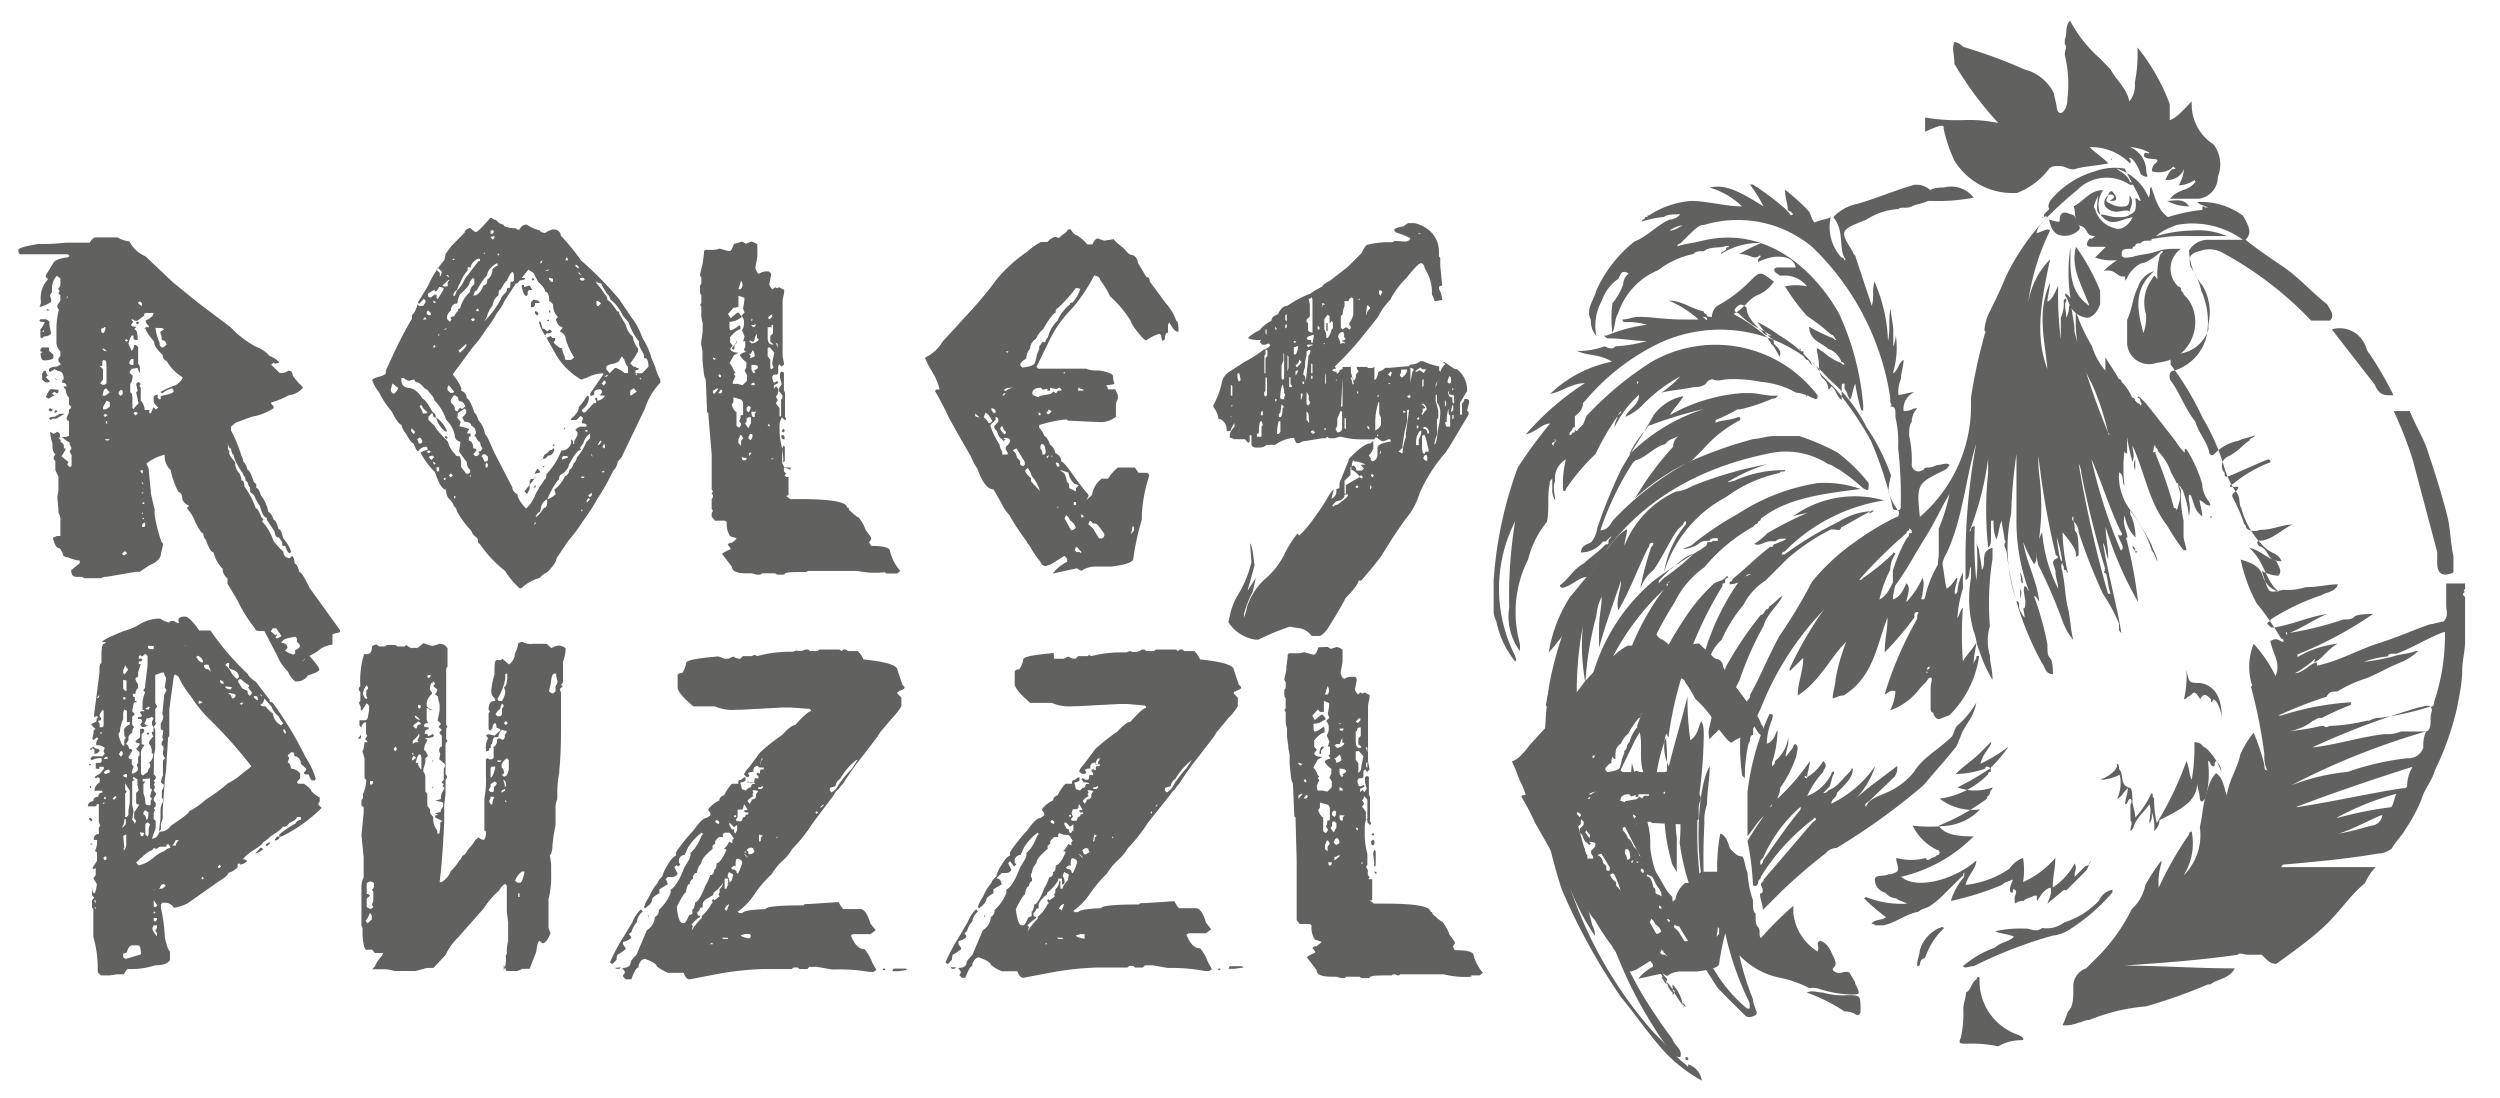 <svg id="Слой_1" data-name="Слой 1" xmlns="http://www.w3.org/2000/svg" viewBox="0 0 113.85 50"><defs><style>.cls-1{fill:#616160;}</style></defs><path class="cls-1" d="M73.08,15.77c.25.13.37.13.49,0h0A6.27,6.27,0,0,0,75,15.53c-.61,0-1.1-.12-1.71-.12-.12,0-.12,0-.25-.13h.13A7.09,7.09,0,0,1,75,14.79a3.07,3.07,0,0,0-1-.12.12.12,0,0,1-.12-.12c.25,0,.49-.12.74-.12.61,0,1.22.12,2,.12h.73A4.74,4.74,0,0,0,76,13.69c.61,0,1,.37,1.59.49h0a.12.12,0,0,0,.12.12h0c0,.13.12.13.25.13a.67.67,0,0,1,.24-.5,6.21,6.21,0,0,0,1.47-1.1c.49-.49.49-.49,1.11,0a1.6,1.6,0,0,1-.74.61c-.37.13-.61.62-1.1.86a7.53,7.53,0,0,1,1.59,1.11c0,.12.12.12.12.24l.13.12c.12.25.24.37.24.49h0c.13-.24,0-.36-.12-.49l-.12-.12c0-.12,0-.24-.13-.24a4,4,0,0,1-.61-.74,6.45,6.45,0,0,1,1,.61,5.5,5.5,0,0,1,1.35,1.11.42.42,0,0,1,.12.24c-.12-.12-.12-.24-.24-.24l-.12-.13v-.12L82,16a.12.12,0,0,0-.12-.12H82c0,.12,0,.12.13.12v.12l.12.12.24.25c.25.12.37.49.49.61l.13.13.49.49a15.42,15.42,0,0,1,1.59,2.33,17.08,17.08,0,0,1,1,3.06c0,.12.12.12.25.12s.12-.12.12-.24a18.57,18.57,0,0,0-.12-2.58h0A5.19,5.19,0,0,0,86.32,19c0-.37,0-.49-.24-.49.12-.12,0-.12,0-.24V18.1a12,12,0,0,0-3.56-6.86,5.3,5.3,0,0,0-4.9-1c-.25,0-.37.12-1.1.85a.13.13,0,0,0-.13.13c.37-.13.62-.13,1.11-.25,2.94-.73,5.15,1.35,6.25,3.31a12.39,12.39,0,0,1,1.1,4.17v.25c-.12,0-.12-.13-.12-.13a7.73,7.73,0,0,1-.24-1.1c-.13.25-.13.61-.25.74-.12-.25-.12-.37-.24-.49v-.25c-.13,0-.13,0-.13.25v.49c-.24-.13-.24-.49-.49-.62,0,0,0,.13-.12.13a.61.61,0,0,0-.25-.49c-.24-.25-.12-.62-.24-1.11S82.89,16,83,16a2.63,2.63,0,0,0,.74.49c.12,0,.12.12.25.12h0a.12.12,0,0,0-.13-.12,1,1,0,0,0-.61-.61c-.25-.25-.86-.37-.86-1a9.82,9.82,0,0,0,1,.49c.12,0,.12.12.25.12-.13-.12-.13-.25-.25-.25a8.77,8.77,0,0,0-1.1-.85,9.34,9.34,0,0,1-1-1.35,2.47,2.47,0,0,1,1,0h0a1.27,1.27,0,0,0-1-.49h-.25c-.12-.13-.24-.13-.24-.25s.12-.12.24-.12h.74c-.12-.49-.61-.49-.86-.49s-.61.12-.86.24v-.12l.12-.12c0-.12-.12,0-.12,0-.24.12-.37-.12-.86-.12a8.33,8.33,0,0,1,1-.5,3.16,3.16,0,0,0-1.83.5c0-.13.24-.13.24-.25s.12,0,.12-.12H78.6c-.24.12-.74,0-1,.24-.25,0-.37,0-.49.13h0a3.87,3.87,0,0,0-1.59.73,3.21,3.21,0,0,0-1.84,2c-.13.13-.13.62-.25.86a5.08,5.08,0,0,1,0-1.35,2.79,2.79,0,0,0,.49-.86.64.64,0,0,1,.25-.49v-.12c0-.12,0-.12.12-.12h0a.12.12,0,0,0-.12.12v.12c-.37-.24-.37.13-.49.25a2,2,0,0,0-.74,1,2.32,2.32,0,0,0-.24,1.59,1,1,0,0,1-.25-.73c-.25-.49.12-.86.25-1.35A6,6,0,0,1,74.43,11c.61-.24,1-.73,1.6-1a.66.66,0,0,0,.49-.24c-.25,0-.62,0-.74.12a4.59,4.59,0,0,0-1.1.24A.12.12,0,0,0,74.8,10a.12.12,0,0,0,.12-.12h0c.12,0,.12,0,.12-.12,0,.12.13,0,.13,0A4.13,4.13,0,0,1,77,9.15c.73,0,1.59.25,2.33.25a3.52,3.52,0,0,0-1.48-.86c.62-.12,1.11,0,2.46.86a6.43,6.43,0,0,0-.62-1h.13a11.7,11.7,0,0,1,1.47,1.1l.12.12c.12.13.12.25.25.13v0l-.13-.13a.12.12,0,0,1-.12-.12c0-.24-.12-.49-.12-.86a9.15,9.15,0,0,1,1.1,1c.12.25.12.37.25.49s.12.25,0,.25h0v-.25c.24-.12.49-.12.73-.24a2.07,2.07,0,0,0,.49,1.84h0a.12.12,0,0,1,.13.12c.12,0,0-.12,0-.12-.25-.49,0-1.23-.5-1.84a2,2,0,0,1,1.11-.61c.86-.25,1.71-.62,2.57-.86a.92.92,0,0,1,.74.24c.12-.12.49-.12.61-.12A1.29,1.29,0,0,1,89.88,9,8.28,8.28,0,0,1,88,9.15H87.8c-.25.13-.49.13-.74.25s-.49,0-.61.12A3,3,0,0,0,85,10c-1.23.49-1.23.49-.62,1.47,0,.13.13.13.13.25l.73,2.2c.12-.36,0-.61.12-1.1a7.35,7.35,0,0,1,.62,2.7c.12-.49,0-1,.12-1.47,0,.24.12.73.12,1v.73a1.64,1.64,0,0,0,.12-.61h0v.12A4,4,0,0,1,86.2,17h0c.25-.12.25-.49.49-.61,0,.24-.12.61-.12.86a1.56,1.56,0,0,0-.12.73c.24,0,.49-.12.73-.12a.83.83,0,0,0-.49.86c.37,0,.37-.13.62-.13a.93.93,0,0,0-.25.62c-.12.12-.12.49-.12.61a5.14,5.14,0,0,1,.12,1.35.31.31,0,0,0,.49.24c.12,0,0-.12.25-.12s.36-.12.49-.12.36-.12.49,0h0c-.13.24-.25.24-.49.37-1,.49-1,.61-.86,2a6.69,6.69,0,0,0,2.33-4.91V18.1a23.68,23.68,0,0,1,.61-2.82c0-.12.12-.12,0-.24h0a2.16,2.16,0,0,1,.25-.86c.24-.49.49-1,.73-1.59A10.49,10.49,0,0,1,93,10.13a17.74,17.74,0,0,1,1.59-1.47A1.88,1.88,0,0,1,97,8.42h.12A.12.12,0,0,0,97,8.29c-.12-.36-.49-.49-.61-.61h0A2.29,2.29,0,0,1,97.85,9c.12-.24,0-.37.12-.49.25.74.49,1.72,1.6,1.47-.49.37-1,.37-1.47.86h0s-.13,0-.13.12h0c-.36,0-.36,0-.49.12h0c-.12,0-.24,0-.24.13h0s-.13,0-.13.12h0c-.36,0-.49,0-.49.25s.37.12.49.12c.37-.12.74-.12,1.11-.25s.61-.12,1.1-.12a1.11,1.11,0,0,0-.12,1.72h0a.12.12,0,0,1,.12.12c0,.12.12.12.12.24a1.56,1.56,0,0,1,.49.86,1.88,1.88,0,0,1-.85,2,2.21,2.21,0,0,1-.86.25,1,1,0,0,1-1.35-.86v-1.1c.24-.49.24-1,.49-1.47a1.09,1.09,0,0,1,.74-.74c-1,.86-.74,1.84-.49,2.82a2.11,2.11,0,0,0,.12-.86A1.81,1.81,0,0,1,98,12.71c.13-.25.13-.12.25,0a3.07,3.07,0,0,1,.12-1.1l.12-.13h0c0-.12-.12,0-.12,0a2.4,2.4,0,0,1-.73.49c-.25,0-.62.37-.74.62s-.12.24-.12,0h-.13c-.24,0-.36-.37-.85-.25a4.09,4.09,0,0,1,.61-.49h0a2.42,2.42,0,0,1-1-.12l.49-.49h-.61c-.13,0-.25,0-.25-.13a.42.42,0,0,1,.12-.24c.13,0,.13,0,.25-.12-.49,0-.25-.37-.74-.49-.24-.25-.12-.62-.24-.86.49-.25.73-.74,1.35-.74a1.16,1.16,0,0,0-.13,1.11c-.24-.13-.12-.37-.12-.86-.12.37-.24.49-.12.61a1.2,1.2,0,0,0,.86.86c.24.12.61,0,.85-.49-.61.12-1,.49-1.47-.12.25,0,.49.12.74.12s.49,0,.61-.12h0c.37-.13.25-.49.25-.74.12,0,.12.12.24.12-.12-.36-.37-.73-.73-1.47a2.61,2.61,0,0,0-1.35.12,4.08,4.08,0,0,0-1.84,1.11c-.12.12-.37.37-.25.61l-.24.25v.12H93c0,.12.12-.12.24,0-.24.24-.49.49-.49.73.37-.12.49-.24.61-.12a10.54,10.54,0,0,0-1,3.31,3.67,3.67,0,0,1,1-2c-.36,1.72-.73,3.43-.12,5-.12-1.35-.49-2.58.12-3.93,0,.25-.12.62-.12.86h0c.25-.12.37-.49.49-.73a16,16,0,0,0,.12,2.45v-1a1.49,1.49,0,0,0,.13-.74.12.12,0,0,1,.12-.12v.12c-.12.12,0,.49,0,.74a1,1,0,0,0,.12-.49s.12-.25.12,0,.13.73.13,1v.12h0A34.09,34.09,0,0,0,96,19.7c0,.12.12.12.12.24h0c-.12-.12,0-.12-.12-.24a11.93,11.93,0,0,0-.73-2.21,5.71,5.71,0,0,1-.74-2.82v-.49a8.72,8.72,0,0,0,.74,1.59,3.14,3.14,0,0,0,.61,1.11v-.62h0c.12.25.49.74.61,1h0a.12.12,0,0,1,.12.12,2.4,2.4,0,0,1,.49.73.13.13,0,0,1,.13.13l.12.12a.12.12,0,0,1,.12.12.12.12,0,0,1,.13.12h0c-.13,0,0-.12-.13-.12.13-.12,0-.12,0-.24s-.12-.13-.12-.13h0c0-.12.12,0,.12,0l.25.25c.49.61.86,1.1,1.35,1.72h0a3,3,0,0,0,.49.61v.12h0c0-.12,0-.12-.13-.12.13-.12,0-.25.13-.25a6.34,6.34,0,0,1,.73,1.6,1.32,1.32,0,0,0,.25.73h0a.46.46,0,0,1,.12.25c-.24,0-.24-.12-.49-.25,0,.13.12.49.12.74-.37-.25-.37-.61-.49-.86a.12.12,0,0,0-.12-.12v.24a1.52,1.52,0,0,1,0,.74,4.21,4.21,0,0,0-.25-1.1c0-.13-.12-.13-.12-.25A.12.12,0,0,1,99.2,22c-.12,0,0,.12,0,.12s.12.12.12.25a5.07,5.07,0,0,0,.12,1.34v.74h0c0,.12.13.49.13.61h-.13a8.74,8.74,0,0,1-.73-1.1c-.86-1.1-1-2.33-1.6-3.68,0,.25.13.49,0,.74a8.28,8.28,0,0,1-.24-1.11v.74a.12.12,0,0,1-.12-.12,6.51,6.51,0,0,0,0,1.59c-.13-.12,0-.49-.25-.61a2.6,2.6,0,0,0,.61,1.84A13,13,0,0,1,98,24.85c0,.12.25.49.25.73-.12-.24-.12-.36-.25-.49a5.37,5.37,0,0,0-1-1.84h0v.13a2.44,2.44,0,0,1,.25,1.1,1.81,1.81,0,0,1-.49-1c-.13.37.12.73.12,1h0c-.12,0,0,.12,0,.24a21.28,21.28,0,0,1,.49,2.7A16.81,16.81,0,0,1,95.89,24c0,.49.12.86.12,1.47-.12-.24-.12-.61-.24-.74.24,1.48.61,2.7.85,4.17,0-.12-.12-.12-.12-.24v-.12h0V28.4h0a7.45,7.45,0,0,0-.73-1.35,26.57,26.57,0,0,1-1.11-2.82.66.66,0,0,0-.24-.49V23.5a.16.16,0,0,0,0,.24c.12.25,0,.37.12.49s.12.74.12,1a.12.12,0,0,1-.12.12c0-.25,0-.37-.61-1.11a8.46,8.46,0,0,0,.24,1.84c-.12,0,0-.12-.12-.12s0-.12-.12-.24a6,6,0,0,0-.49-1.84v-.13h.12c.12.62.12,1.11.24,1.6a.36.36,0,0,0,.13.24c-.13.25,0,.37,0,.49.12.62.12,1.11.24,1.6s.12,1,.25,1.47h0a2.91,2.91,0,0,1-.49-.86,22.91,22.91,0,0,0-1.11-2.57A2.06,2.06,0,0,1,93,24.23a6.79,6.79,0,0,0,.73,2.58h0c0-.25-.12-.49-.12-.74s-.25-.49,0-.61,0-.12,0-.24a35.9,35.9,0,0,1-.86-5.28c0-.24-.12-.49-.12-1,0-.12,0-.24.24-.24s.25.36.25.49v.12a5,5,0,0,0-.25,2.33,11.09,11.09,0,0,1-.12,3.56c0,.24,0,.36-.12.49a6.36,6.36,0,0,1-.49-1c.12.86.61,1.72.73,2.7-.12-.12-.12-.24-.24-.24v0a13.89,13.89,0,0,1,.61,2.2c0,.37,0,.49.12.62s.13.49.13.73c-.37,0-.37-.37-.49-.49a13.66,13.66,0,0,1-1.6-4.9c0-.25-.12-.37-.12-.49s.12-.13,0-.25h0c0-.24-.12-.61-.12-.86-.13.25-.13.62-.25.86a2.11,2.11,0,0,1-.12-.86h-.12v.74c0,.24,0,.37-.13.49a16.39,16.39,0,0,1,0-3.43v-.62a14.23,14.23,0,0,1-.85,3.31c.12,0,0-.24.24-.24A17.66,17.66,0,0,0,90,26.44a8.69,8.69,0,0,0,0-1.84c0,.25.13.37.13.49s.12.62.12.86c.24-.24-.12-.86.49-1v.49a12.85,12.85,0,0,0-.12,3.07,2.35,2.35,0,0,0,0,1.34c0,.37.12.62.12,1.11a6.19,6.19,0,0,1-.61-1.35c-.13-.25-.13-.61-.25-.86a5.5,5.5,0,0,1-.12-2.45v-.49c-.12.12,0,.49-.25.61v-.61A29,29,0,0,1,90,20.19c-.49,1.59-.61,3.43-1.35,5a1.75,1.75,0,0,0-.24.73c-.25-.12-.12-.49-.12-.61v-.86h0v-.37a8.8,8.8,0,0,0,.49-1.59c-.37.61-.62,1.22-1.11,2S86.82,26,86.2,26.81V26a7.1,7.1,0,0,1,.62-1.47c.12-.12.12-.12.12-.25h.12v-.12h0c-.12-.12-.12-.12-.12,0a.12.12,0,0,0-.12.12,21.36,21.36,0,0,0-2.33,2.33c-.13.13-.13.25-.25.25s0,0-.12,0h0c-.12,0-.12,0-.12.12,0-.12-.13,0-.13,0l-.12.12a13.62,13.62,0,0,0-3.56,5.15,7.17,7.17,0,0,0-.73,3.19l-.12-.12a8.58,8.58,0,0,1,0-2.58v-.24a1,1,0,0,0,.12-.49.12.12,0,0,0,.12-.12c.12-.13.12-.13.12-.25.49-.86.86-1.84,1.35-2.7a23.35,23.35,0,0,0,1.47-2.45,9.69,9.69,0,0,1,2-1.84,12.25,12.25,0,0,1,1.83-1.1c.13,0,.13-.12.13-.25A2.86,2.86,0,0,1,86,22.4a2.66,2.66,0,0,1,.12-.74A9.48,9.48,0,0,0,85,19.45a7.17,7.17,0,0,0-1.72-2.2,6.57,6.57,0,0,0-8-1.48,10.16,10.16,0,0,0-3.07,2.46l-.12.12a.64.64,0,0,1-.24.49l-.13.12v.49a.12.12,0,0,0-.12.12l-.12.13v.12h0a.12.12,0,0,0,.12-.12c.12,0,.12,0,.12-.13.13.13.13,0,.13,0l.12-.12.12-.12c.12-.25.12-.37.25-.49l.12-.12a15.11,15.11,0,0,1,2.7-2.21A5.84,5.84,0,0,1,82.77,18v.12c-.12.13-.12,0-.25,0a1.75,1.75,0,0,0-.73-.24,3.9,3.9,0,0,0-1.6-.49,6.08,6.08,0,0,0-1.47-.12c-.24,0-.49.12-.73,0a.42.42,0,0,0-.25.12c-.12.24-.49.24-.61.24-.61.13-1,.13-1.47.25a4.66,4.66,0,0,0,.86-.74c.12-.12.24-.12.24-.24,0,.12.12,0,.12,0h0a.12.12,0,0,1-.12.12,7,7,0,0,0-2,1.47,2.43,2.43,0,0,1-.74.49c.13-.37.62-.49.62-1a4.74,4.74,0,0,0-1.11,1.47c0-.24.13-.37.13-.49s.24-.12.12-.24h0c0,.12-.12.12-.12.24a11.58,11.58,0,0,0-1,1.72l-.13.12-.12.12a10,10,0,0,0-1.1,1.35c0,.13-.13.13-.13,0a4.76,4.76,0,0,1,.13-1.35,1,1,0,0,0-.49,1c-.13.25,0,.62,0,.86a.86.86,0,0,1-.13-.49v-.49c-.12.12-.12.12-.12.25-.12.61,0,1.1-.12,1.71a4.38,4.38,0,0,0-.86,1.72,5.3,5.3,0,0,0-.49,3.31c0,.12.12.49.12.61v.25h0a2.65,2.65,0,0,1-.49-2A20.76,20.76,0,0,1,69,23.74a6.76,6.76,0,0,0,0,6.13c0,.13.12.13,0,.25a4.19,4.19,0,0,1-.86-1.84.94.94,0,0,1-.12-.49V26.44a18.43,18.43,0,0,1,1.1-5.15,20.85,20.85,0,0,1,1.47-2c-.37,0-.61.37-1.1.49a12.3,12.3,0,0,1,2.69-2.33c-.61,0-1,.37-1.59.49a5.67,5.67,0,0,1,2.82-1.47c-.61-.37-1.1-.25-1.59-.49A3.39,3.39,0,0,0,73.08,15.77Zm-2.2,4.17h0v.13c-.13-.13-.13,0,0,0-.25.12-.25.12-.13.24h-.12v.25h0v-.25h.12c0-.12,0-.12.13-.24h0Zm25,6a44.4,44.4,0,0,1-1.1-4.41c0-.25-.13-.37-.13-.49a53.89,53.89,0,0,0,1.35,6h.12c-.12-.24-.12-.73-.24-1s.12,0,.12-.12a.18.18,0,0,0,0,.25h0C95.77,26.07,95.77,26,95.89,26Zm2.21-5.64h0c0,.25-.13.37.12.25-.12.12,0,.12,0,.24A17.84,17.84,0,0,1,99,23.13a.12.12,0,0,1,.13.12c.24-.73.24-.85-.25-1.71a2.63,2.63,0,0,0-.61-1c0-.13-.12-.13-.12-.25Zm-5.89,8v-.12h0c0-.37-.12-.49,0-.49.12-.37-.12-.74,0-1,.12,0,.12.24.25.24v.12h0a9.13,9.13,0,0,1-.62-3.18V20.68a22.48,22.48,0,0,0-.24,2.7,7.46,7.46,0,0,0,.24,4c.12,0,.12.12.12.25s.13.37.25.49ZM77.74,14.55c0-.12-.12-.12-.24-.12h0C77.62,14.43,77.74,14.67,77.74,14.55Zm-1.1-4.29a1.3,1.3,0,0,0-.61.24h0C76.27,10.5,76.39,10.38,76.64,10.26Zm4,5c-.24-.12-.36-.24-.49-.24-.24-.25-.61-.61-.61-1-.24-.25-.37-.13-.49,0s0,.24.12.24a3.46,3.46,0,0,0,1,.74C80.32,15.16,80.32,15.28,80.68,15.28Zm15.94,9.81h0c.25-.12-.12-.49-.12-.73h0c.12.12.25,0,.12-.13-.49-1-.85-2.2-1.34-3.31a23.89,23.89,0,0,0,1.34,4.17Zm2.82-1.84ZM74.55,17.49c.13-.12,0-.12,0-.12v.12Zm5.89-8ZM92.7,11.36Z"/><path class="cls-1" d="M103,43.48h-.61c-.25,0-.37-.12-.49,0h0c-1.72.25-3.44.37-5.15.49a.17.17,0,0,1-.25,0c1.72,0,3.56.13,5.27.13-.24.49-.85.49-1.1.73h-.12a24.21,24.21,0,0,1-2.82,1,8.7,8.7,0,0,0-2.58.62c-.24,0-.36.12-.49.12a1.56,1.56,0,0,1-.73.12,6.41,6.41,0,0,0,.24-.61c.25-.25.25-.61.25-1.1A.86.86,0,0,1,95,44.1l.25-.25.12-.12h0a8.22,8.22,0,0,0,1.71-2.33,2,2,0,0,0,.62-1.1,8.91,8.91,0,0,1,.73-1.11h0v.13a2.75,2.75,0,0,0-.12,1.1A15.57,15.57,0,0,1,99.69,38a.12.12,0,0,1,.12-.13h0a2.75,2.75,0,0,1-.37,2,2.59,2.59,0,0,0,.74-2.21c.12-.49.12-.86.25-1.35s.24-.86.49-1.1c.36.24.36.73.49,1,.12-.74.49-1.23.61-1.84a4.16,4.16,0,0,1,.61-1,9.34,9.34,0,0,1,.49,1.47c0,.12,0,.24.13.24a1.46,1.46,0,0,1-.13-.73,22.84,22.84,0,0,0-.61-3.07c.12-.12,0-.12,0-.24a2.82,2.82,0,0,1,.12-1.72,6,6,0,0,1,1,1.47c.25-.61-.12-1-.24-1.59.37-.25.49.12.61,0a.12.12,0,0,0-.12-.12,11.84,11.84,0,0,0-1.11-1.6,7.3,7.3,0,0,1-.73-2c.37.12.86.25,1,.74a1.09,1.09,0,0,0,.74.73c-.62-.49-.62-1.35-1.35-2,.61.12.86.61,1.47.61-.12-.36-.49-.36-.74-.61a3.85,3.85,0,0,1-1.1-1.84c-.12-.12,0-.49-.25-.73a4.14,4.14,0,0,1-.49-1,9.43,9.43,0,0,0-1-2.33,13.58,13.58,0,0,0-1.47-2.45c0-.37,0-.49.25-.49h.12a1.61,1.61,0,0,0,1.35-1.1h0v-.25A2.39,2.39,0,0,0,100.3,13a2.56,2.56,0,0,1-.61-1.59,1,1,0,0,1,.86-.49h1.59a3.91,3.91,0,0,0-4.41-.12h0c-.12.12-.49.12-.62.24s-.12.12-.24,0,.12-.12.12-.24h0a.12.12,0,0,1,.12-.13h0c.13,0,.25,0,.25-.12h0c.37,0,.37,0,.49-.12h0s.12,0,.12-.25h0a7.61,7.61,0,0,1,2.21-.61c.12,0,.12,0,.12-.12s.13,0,.13,0h.12c-.25-.12-.37-.12-.49-.25a3.21,3.21,0,0,1,2.08.62c.37.61.37.85.12,1.1.62.49,1,.74,1.72,1.23s1.23,1.1,2,1.71c.13.25.37.49.13.74h-.86a16.17,16.17,0,0,0-4-3.07,1.23,1.23,0,0,0-1-.12c-.49.12-.61.25-.49.74a3,3,0,0,1,.49,1.1,3.47,3.47,0,0,1,.25,2A2.16,2.16,0,0,1,99,16.88c-.24,0-.24.37-.12.49.37.49.61,1.22,1.1,1.84.13.49.5.86.62,1.35,0,.12.12.24.24.12a2,2,0,0,1,1.11-.61c.24-.13.49-.13.73-.25,0,.12-.24.12-.24.25-.25.12-.49.49-1,.73a.47.47,0,0,0-.13.74c0,.12,0,.24.25.12.61-.25,1.1-.49,1.72-.74.12,0,.12.13.12.13a5.91,5.91,0,0,0-1.72,1c-.12,0-.12,0-.12.12h.37c0,.25-.37.25-.25.49a8.31,8.31,0,0,1,.49,1.1c0,.13.12.13.12.25s.37.24.62.12h0c.61,0,1-.24,1.47-.24-.25.12-.74.49-1,.61s-.37.12-.49.12-.13.12,0,.25c.37.12.37.49.61.61s.12,0,.25.25.12.36,0,.49A1.81,1.81,0,0,1,103,26c.37,1.1.25,1,1,.86a2.72,2.72,0,0,0,1-.12c.61,0,1-.13,1.47-.13-.12.37-.61.37-.73.49a10.08,10.08,0,0,0-2.33,1.11c0,.12-.25.12-.12.24s.12.13.24.13c.86-.13,1.59-.49,2.45-.62-.61.25-1.1.62-1.71.86a14.88,14.88,0,0,0,2.45-.61c.24,0,.37,0,.49-.12s.61-.13.86-.13h0a17.55,17.55,0,0,1-3.44,1.84v.12a4.77,4.77,0,0,1,1.84-.61c-.49.25-.73.74-1.1.86,0,0,.12-.25,0-.12s-.61.49-.86.61c.37,0,.74-.49,1-.49,0,.24,0,.12.12.12,1-.24,1.84-.73,2.7-1s1.6-.61,2.33-.86c.12,0,.49-.12.61-.12.25-.24.13-.49.13-.74v-1h.86v.25h0s-.13.12,0,.12h0c-.13.12-.13.12,0,.25v2c0,.49-.13.86-.13,1.35s-.12,1.1-.24,1.71a13.14,13.14,0,0,1-1,2.82c-.13.49-.49.86-.62,1.35a7.45,7.45,0,0,1-.73,1.35c-.12.25-.49.61-.61.86a1,1,0,0,1-.62.24c-1.47.25-2.82.37-4.29.5a.12.12,0,0,0-.12.12h4.29a2.4,2.4,0,0,0-.49.73c-.61.49-1.1,1.23-1.72,1.84s-1.47,1.23-2.33,1.84h0C103.37,43.85,103.37,43.85,103,43.48Zm2.7-10.79h0c-.25,0-.25.13-.37.13a2.18,2.18,0,0,1-1.47.49,8.61,8.61,0,0,0,1.84-.25h.12a.18.18,0,0,0,.25,0,8.39,8.39,0,0,0,1.71-.24h.12a.9.9,0,0,1,.49-.13,13.26,13.26,0,0,0,2.21-.49c.25,0,.25-.12.25-.24a9.35,9.35,0,0,0,.49-3.19c-.74.25-1.47.74-2.21,1H109c-.12,0-.25,0-.25.12a4.67,4.67,0,0,0-1.1.25h0a9.24,9.24,0,0,0,1.35-.25c.37-.12.73-.12,1-.24h.12a2.6,2.6,0,0,1-.73.49c-.62.24-1,.49-1.6.74a6.19,6.19,0,0,0-1.35.61h0c-.24,0-.36,0-.49.24h0a18.17,18.17,0,0,0-2.2.86h.12a13.07,13.07,0,0,1,3.19-.61h0v.12a12.14,12.14,0,0,0-1.35.61ZM108,37.6a.54.54,0,0,0,.49-.49c-.62.24-1.23.61-2,.86h0C107.17,37.84,107.54,37.72,108,37.6Zm1.35-4.29h1.1c.24,0,.24-.37.24-.49v-.13c0-.24.13-.36,0-.49s-.36,0-.49,0a34.27,34.27,0,0,0-4.9,1.84c1.1-.12,2.21-.49,3.31-.61a1.6,1.6,0,0,0,.74-.12Zm-5,2.45h0a9.69,9.69,0,0,1,2.57-.61,12.37,12.37,0,0,1,2.7-.62.71.71,0,0,0,.74-.49,1.56,1.56,0,0,1,.12-.73A33.37,33.37,0,0,0,104.35,35.76Zm.24,1c1.6-.24,3.19-.61,4.79-.86.12,0,.24,0,.24-.12a1.71,1.71,0,0,1,.25-.86C108,35.51,106.19,36.13,104.59,36.74Zm1.84.49h0a17.84,17.84,0,0,1,2.46-.49c.12-.12.12-.37.24-.61A12.27,12.27,0,0,0,106.43,37.23Zm-2.33-8.46h0c0,.25.13,0,0,0ZM104,36.86Z"/><path class="cls-1" d="M87.67,6V5.35a8.35,8.35,0,0,0,1.72.12A6.57,6.57,0,0,1,91,5.6a15.62,15.62,0,0,1-2-2.7V2.78c0-.25-.12-.62,0-.86.25,0,.37.24.49.24a22.61,22.61,0,0,1,2.7,1,2.06,2.06,0,0,1,1.35,1.1c0,.12.12.49.12.61s.12.49.37.12a.92.92,0,0,0,.12-.49,5.58,5.58,0,0,0-.12-2c0-.24.12-.37,0-.49V1.8c.12-.25,0-.62.24-.86a6.07,6.07,0,0,0,1.35,1.71l.49.5c.25.49.74.85.86,1.47a1.17,1.17,0,0,0,.25-.86,6.64,6.64,0,0,0,.12-1.6,9.18,9.18,0,0,1,1.47,2.58v.73c.37-.12.74-.61,1-.85v.12a2.16,2.16,0,0,0,1,1.84A1.51,1.51,0,0,1,101,8.05a1,1,0,0,1-.86,1H98.83c.25-.37.74-.37,1-.61s.12-.13.12-.25a1.32,1.32,0,0,1-.73.25,1.79,1.79,0,0,0,.24-.74.8.8,0,0,1-.85.49c.12-.24.24-.49.36-.49s.13,0,0-.12l-.12.12A1.06,1.06,0,0,1,98,7.8c0-.36.25-.36.25-.49s-.61,0-.61-.24.24,0,.24-.12A2.12,2.12,0,0,0,97,6.7a1.18,1.18,0,0,1,.74,1.1c0,.13.12.25,0,.25a.46.46,0,0,1-.25-.12c-.12-.37-.37-.74-.49-.74s.12.12,0,.25a2.49,2.49,0,0,0-1.84-.74c.25.25.62.49.86.74-.61.12-1,.12-1.47.24-.25.12-.49-.12-.74-.12s-.36,0-.49.12a3.31,3.31,0,0,1-1.47,1.11h-.12A3.1,3.1,0,0,1,89,7.31a7,7,0,0,1-.49-1.47C88.53,5.72,88.53,5.6,87.67,6Z"/><path class="cls-1" d="M70.75,38a5.14,5.14,0,0,0-.12-1.35,5.14,5.14,0,0,1-.12-1.35V33.68a2.12,2.12,0,0,1-.25.85c0-.36.13-.61.13-1.1a5.35,5.35,0,0,0,.61-2c-.12.12-.37.61-.61.73a12,12,0,0,1,1-3.18c.12,0,.12-.13.12-.13s.12-.12.12-.24v-.12h0v.12c-.24-.12-.24,0-.24.12a.12.12,0,0,0-.13.12c-.24.25-.49.62-.73.86a6.56,6.56,0,0,1,1-2.57c.24-.25.49-.62.73-.86-.36,0-.61.37-1.1.49a.12.12,0,0,1-.12-.12c.37-.25.61-.74,1.1-1h0c.25-.25.62-.49.86-.74l.12-.12c.13,0,.13,0,.13-.13s.12-.12.12-.24h0l-.12.12-.13.12H73a1.26,1.26,0,0,1-1,.5c0-.37.37-.37.49-.5a1.32,1.32,0,0,0,.25-.61,23.55,23.55,0,0,1,1.1-2.7c.49-.85,1-1.59,1.47-2.45a2.19,2.19,0,0,1,1.35-.86c-.12.25-.49.62-.61.86a7.93,7.93,0,0,1,3.31-1h.36c.25,0,.74.12,1,.12h.25c-.12.13-.12.13-.25.13a7.69,7.69,0,0,1-1.47.49h-.12a8.85,8.85,0,0,1-1,.49v.12c.25-.12.74-.12,1-.25h.12v.13h0a5.73,5.73,0,0,0-1.71,1.35l-.49.49a10.39,10.39,0,0,0-2.58,1.71h0a13.62,13.62,0,0,1,1.6-2.2l.12-.13a.66.66,0,0,1,.24-.49c-.24.13-.36.13-.49.25l-.12.12c-.49.12-.86.61-1.35.74l-.12.12a13.65,13.65,0,0,0-1.47,3.06h0c.37,0,.49-.36.61-.49a13.86,13.86,0,0,1,3.31-2.57,18.19,18.19,0,0,1,3.07-1.1c.24,0,.61-.13.85-.13h1.23a11,11,0,0,1,1.72.74A7.86,7.86,0,0,1,85.1,22c0,.37,0,.37-.25.24a9,9,0,0,0-1.1-.86c-.25-.12-.37-.24-.49-.24a3.53,3.53,0,0,0-2.7-.49c-4.29.86-7.6,3.31-9.07,7.6A19.19,19.19,0,0,0,75.29,47l.86.86a2.92,2.92,0,0,0,.61.61l.12.12v-.12a.91.91,0,0,1,.62.74,6.93,6.93,0,0,1-1.84-1.47c-.74-.86-1.23-1.6-1.84-2.33a28.11,28.11,0,0,1-2.7-4.91,24.37,24.37,0,0,1-.73-2.82C70.39,37.6,70.39,37.6,70.75,38Zm3.44-17.29h0a8.38,8.38,0,0,1,3.43-2.09,19,19,0,0,0-2.45.74c-.13,0-.13.12-.25.24a4.43,4.43,0,0,0-.73,1.11Z"/><path class="cls-1" d="M77,19.08c0,.13.12.13,0,0Z"/><path class="cls-1" d="M109.87,20.92a18.17,18.17,0,0,0-.86-2.2h.73c.25.61.49,1,.74,1.59.37,1.1.73,2.21,1,3.31.12.61.12,1.1.25,1.72V26a.12.12,0,0,1-.13.12c-.37.13-.61,0-.61-.49v-.49"/><path class="cls-1" d="M91,47.65a6.08,6.08,0,0,0-1.47-.12c-.24,0-.37,0-.24-.25a5.07,5.07,0,0,0,.12-1.34c0-.25.12-.49.12-.74.25-.12.25-.49.49-.61,0-.13.13-.13.13,0A2.59,2.59,0,0,0,91.6,47c.24.12.37.12.49.24s0,.13,0,.13A2.07,2.07,0,0,0,91,47.65Z"/><path class="cls-1" d="M106.19,15a1.26,1.26,0,0,1,1.47.61c.12.25.12.37.24.49A15.78,15.78,0,0,1,109,18h-.25c-.37,0-.49-.24-.61-.49"/><path class="cls-1" d="M82.28,45.2h0c.24-.12.49,0,.73,0a3.15,3.15,0,0,0,1.11.12c.61,0,.61,0,.61.74,0,.12-.12.24-.24.12a1,1,0,0,0-.49-.12A7.9,7.9,0,0,0,82.28,45.2Z"/><path class="cls-1" d="M87.31,44h0v-.12c0-.12.12-.49.12-.61a1.62,1.62,0,0,1,.86-1c.12,0,.12-.12.24,0a3.25,3.25,0,0,0-.86,1.35C87.31,43.73,87.55,44,87.31,44Z"/><path class="cls-1" d="M99.69,9.4a2.18,2.18,0,0,1-1-.25C99,9.15,99.44,9,99.69,9.4Z"/><path class="cls-1" d="M96.13,7.31h0c.13-.12,0-.12,0,0Z"/><path class="cls-1" d="M79.34,39c.12.12.12.49.24.73A4.94,4.94,0,0,0,79.83,41c0,.37,0,.49.12.61,0,.37,0,.5.12.62s0,.37.12.49a15.83,15.83,0,0,1,1.48-1.47v.36a2.38,2.38,0,0,0,1.1,1.72c.12-.24-.12-.37.12-.49.37.12.49.49.61.74s.13.36,0,.49.13.24.25.24.37-.12.49,0h0c.12.25.25.37.25.49.24.49.24.49-.25.49a5.33,5.33,0,0,1-1.35-.24A.94.94,0,0,0,82.4,45a5.3,5.3,0,0,0-1.47-.5,3.5,3.5,0,0,1-1.72-1,12.44,12.44,0,0,0,.62,2c0,.24.12.36.12.49a.17.17,0,0,1,0,.24c-.25.12-.37.12-.49,0l-.74-.73L78.23,45c-.49-.74-1-1.6-1.47-2.33s-.86-1.6-1.35-2.46a29.76,29.76,0,0,1-1.47-2.69h-.12A8.69,8.69,0,0,0,74.43,41a5.32,5.32,0,0,0,.86,2.33h0c.12.61.49,1,.61,1.47h0c-.12,0-.12-.24-.24-.24h0c.12-.13,0-.13,0-.25a16.3,16.3,0,0,1-1-2.2,10.65,10.65,0,0,1-.86-4.3,2.66,2.66,0,0,1,.24-1.34,7.76,7.76,0,0,1,.49,1.1,2.24,2.24,0,0,1,.13-1,3.64,3.64,0,0,1,.49,2,4.59,4.59,0,0,0,.24,1.1c.86,1.47,1.72,3.07,2.7,4.54a6.77,6.77,0,0,0,1.47,1.72h.12v-.25a13.91,13.91,0,0,1-1.34-4.54,8.94,8.94,0,0,1,0-3.18c.36.12.36.61.49.73S79.09,39,79.34,39Z"/><path class="cls-1" d="M76.52,48.14c-.37,0-.49-.36-.62-.49a19.54,19.54,0,0,1-2.57-5c.49.73.86,1.59,1.35,2.45a23.4,23.4,0,0,0,1.47,2.2C76.27,47.65,76.64,47.78,76.52,48.14Z"/><path class="cls-1" d="M76.76,48.14c.12,0,.12,0,.12.13h-.12Z"/><path class="cls-1" d="M90.49,36.37h0a9.73,9.73,0,0,1-2.2,1.23c.24.37.73.49,1.59.49a6.84,6.84,0,0,1-3.31,1.84c.74.61,2.45.12,3.43-.74h0c0,.37-.36.62-.49,1.11a4.36,4.36,0,0,0,2-.74,1.27,1.27,0,0,1,.62-.49,3.36,3.36,0,0,1,0,1.1,4.18,4.18,0,0,0,1.47-1.1c0,.49-.12.86-.12,1.35a3,3,0,0,0,1-1.1c.12.24,0,.36,0,.49v.12h0l.49-.49a.26.26,0,0,0,.24-.25h0c-.12.25-.12.37-.24.49l-.86.86c-.12,0-.12,0-.12-.12a.12.12,0,0,0,.12-.12h0v.12c-.25.24-.61.49-.86.73h0c0-.12.25-.49.12-.73-.36.12-.49.49-.61.61h0v-.24h-.12c-.25.12-.37.12-.49.24a.46.46,0,0,0-.37.12c-.12-.36.12-.49,0-.61s-.12,0-.12.12a.12.12,0,0,1-.13-.12c0-.24.13-.37.13-.49-.25.12-.37.12-.49.25a13.23,13.23,0,0,1-2.33.73,3,3,0,0,1,.61-1.1v-.25h0c0,.13-.12.13,0,.25,0-.12-.12,0-.12,0l-.74.73a3.93,3.93,0,0,1-.73.62c-.25.12-.37.12-.49.24-.62.12-1,.49-1.6.62h-.37c-.12-.13-.24,0-.12-.13s.49-.12.61-.24a8.7,8.7,0,0,1-1-.86c.13-.12.13,0,.25,0a4.25,4.25,0,0,0,1.72.24c-.25-.12-.37-.12-.5-.24a.64.64,0,0,1-.49-.25.63.63,0,0,1-.49-.61c0-.24.49-.12.62-.24h.12c.37-.13.37-.13.24-.62v-.12a2.58,2.58,0,0,0,1.35,0c0,.12.13.12.25,0h0a.37.37,0,0,0,.24-.12h0a.13.13,0,0,0,.13-.13c0-.12-.13-.12-.13-.12a2.42,2.42,0,0,1-1.1-1.1,7,7,0,0,0,1.59,0,2.42,2.42,0,0,0,1.48-.74,2.48,2.48,0,0,1-1.84-.49,3.8,3.8,0,0,0,2.2-1.1c0-.12.13-.12.13-.12V35h0c-.13-.12-.25-.12-.25,0a4.16,4.16,0,0,1-1.35.25c.37-.37.74-.61,1-.86h0l.13-.12.49-.49c0,.24-.37.49-.49,1A6.88,6.88,0,0,0,91.47,34a6.58,6.58,0,0,1-.85,1,13.19,13.19,0,0,1-1.48.86,2.37,2.37,0,0,0,1.6,0c0,.12-.12.12-.12.25s-.13.12-.13.24Z"/><path class="cls-1" d="M93,42.26h0a1.31,1.31,0,0,0,1-.25,3.73,3.73,0,0,0,1.59-1,.83.83,0,0,1,.61-.49v.12a8.67,8.67,0,0,1-2,1.72,1.77,1.77,0,0,1-.73.25A20.35,20.35,0,0,0,89.88,44c-.24,0-.37.13-.49,0a4.65,4.65,0,0,1,1.47-.85c.25-.25.61-.25.86-.49-.25-.13-.61-.13-.86-.25h0a5.14,5.14,0,0,1,1.35-.12C92.46,42.26,92.7,42.5,93,42.26Z"/><path class="cls-1" d="M80.19,40.3c0-.13.13-.13.13-.25l2.2-2.57c.13-.13.25-.13.13-.25h0l-.13.12a9.49,9.49,0,0,0-2.33,2.58c0,.12-.12.12-.12.24s-.12.25-.24.13a12.63,12.63,0,0,0-.25-2,12.64,12.64,0,0,1,1.1-1.59v-.12h0c0,.12-.12.12,0,.24-.12,0-.12.13-.24.25-.37.24-.61.73-.86,1h0v-2a11.77,11.77,0,0,1,1-3.56c.25,0,.12.12.12.25a2.93,2.93,0,0,0-.24,1.1c.37-.12.37-.49.49-.61a5,5,0,0,1-.25,1.47V35h0V34.9c.13-.12.13-.12.13-.24a1.66,1.66,0,0,0,.61-1.11v.25c0,.12-.12.49-.12.61s.12-.12.24-.24.13-.37.25-.25,0,.37,0,.49a5.34,5.34,0,0,1-.74,1.47c0,.25-.12.37-.12.49a10,10,0,0,0,1.47-1.71c0,.24-.12.49-.12.73-.12-.12-.12,0-.12,0h0c.12.12.12,0,.12,0a2.13,2.13,0,0,0,.73-.73c.25.24,0,.36,0,.49a4.17,4.17,0,0,0-.73,1.1,2.05,2.05,0,0,0,1.1-1,.12.12,0,0,1,.12-.12v.12c-.12.12-.12.49-.24.61l-.25.25c.13,0,.13,0,.25-.13.37-.12.61-.49.86-.73s.12-.25.24-.25c0,.37-.24.62-.73,1.11,0,.24-.25.24-.25.49h0a5.2,5.2,0,0,0,2-1.72,3.82,3.82,0,0,1-1,1.6l-.12.12.12-.12c.49-.5,1.23-1,2-1.6a.74.74,0,0,1-.12.49L85.1,36.5s-.25.12-.12.24h0c.12-.37.61-.49.85-.61a3.21,3.21,0,0,0,1.35-1c.37-.62,1.11-1,1.72-1.6.12-.24.12-.37.24-.49A4,4,0,0,0,90,32c-.12.73-.61,1.1-.73,1.59-.13.25-.13.37-.25.49-.49.62-.86,1-1.35,1.6h0l-.12.12a29.39,29.39,0,0,1-3.92,2.82.63.63,0,0,0-.49.24,25.4,25.4,0,0,0-2,1.72l-.86.86c0-.25-.13-.49-.13-.74Q80.38,40.66,80.19,40.3ZM82,36.74a6.6,6.6,0,0,0-1.71,2.33c-.13.12-.13.12-.13.25s.13,0,.13-.13c.61-.86,1.1-1.59,1.71-2.33v-.12Z"/><path class="cls-1" d="M95.64,35.51c.62-.24.86-.61.74-.73.12,0,.12.12.12.24.25.25,0,.74.49.86.12,0,.12.49.12.62s.13.49.13.73a4.17,4.17,0,0,0,.73-1.1c.13,0,0,.12.13.24a4.34,4.34,0,0,0,.12,1.11,15.08,15.08,0,0,0,1.35-2.82c.12.24.12.61.24.85a8.2,8.2,0,0,0,.12-1.71c.37,0,.37.24.5.24a2.56,2.56,0,0,1,.73,1.11.63.63,0,0,0-.24-.49c-.13.12,0,.24-.13.24s-.12-.24-.24-.24a4.14,4.14,0,0,1-.12,1.71l-.13.13c-.12,0-.12-.13-.12-.13,0-.24-.12-.49-.12-.73,0,.86-.74,1.22-1.72,1.71a.63.63,0,0,1-.24.49A1.94,1.94,0,0,0,98,37c0,.24,0,.36-.12.49,0-.25.12-.62,0-.86-.24.37-.61.61-.74,1.1l-.12.12c0-.24.12-.36,0-.49v-.73a.18.18,0,0,0,0-.25c-.12,0-.12.25-.24.25,0-.25.12-.49.12-.74-.25.25-.25.37-.49.49a1.66,1.66,0,0,0,.12-1.1,2.27,2.27,0,0,1-.86.24C95.77,35.51,95.77,35.39,95.64,35.51Z"/><path class="cls-1" d="M99.57,30.49c.12.61.12.61.61.61.74.12,1,.74,1,1.59a1.75,1.75,0,0,0-.24-.73l-.13-.12c-.12.24-.12.12-.12,0-.24-.25-.37-.25-.49,0-.25-.37-.25-.37-.49-.13-.12,0-.12.13-.25.13A4.76,4.76,0,0,0,99.57,30.49Z"/><path class="cls-1" d="M75.78,26.07a4.52,4.52,0,0,1,1-2.2v-.25h0v.12c-.12,0-.12.13-.12.13s-.12.12-.25.24c-.36.49-.61,1.11-1.1,1.84a1.84,1.84,0,0,0-.61.86A12.73,12.73,0,0,1,75.17,25c0-.12.12-.12.12-.25V24.6h0v.12c-.25,0-.12.13-.25.25-.49,1-.85,2-1.34,2.82-.13-.49.12-.86.12-1.35-.37,1.1-.74,2.09-1,3.07v-.86c0-.61.12-1,.12-1.47v-.13h0v.13a2.27,2.27,0,0,0-.24.86,14.75,14.75,0,0,0-.5,3.06,9.27,9.27,0,0,1-.12-2.57,15.92,15.92,0,0,0,0,5.88v.25c-.12-.25-.24-.37-.24-.49a8.74,8.74,0,0,1-.49-1.72,6.08,6.08,0,0,0,.12,1.47A19.52,19.52,0,0,0,72,36.5V37a1.67,1.67,0,0,0-.25-.74,19.79,19.79,0,0,1-.85-2.45,7.87,7.87,0,0,0,.61,2.45c.24,1,.61,2.21.86,3.19-.13.12,0,.24-.13.24,0-.49-.36-.86-.49-1.35a3.91,3.91,0,0,1-.49-1,5.35,5.35,0,0,0,.25,1.35c.37,1.11.73,2.33,1,3.44a.92.92,0,0,1,.12.49,11.09,11.09,0,0,1-1.47-3.19,19,19,0,0,1-.61-8.22,15.88,15.88,0,0,1,2.45-6c.37-.37.61-.86,1.1-1.11,0,.25-.12.49-.12.74a4.55,4.55,0,0,1,2.33-2.45,1.81,1.81,0,0,0,.74-.25,17.69,17.69,0,0,1,3.43-1h0A7.81,7.81,0,0,0,78.6,22h-.12V21.9c.24.13.37,0,.49,0a5.4,5.4,0,0,1,2.33-.49c0,.13-.25,0-.25.13a6.29,6.29,0,0,0-2.45,1.1A5.75,5.75,0,0,0,75.78,26.07Zm2.58-4.29Z"/><path class="cls-1" d="M74.55,33.06A9.34,9.34,0,0,0,75,31.59a15.3,15.3,0,0,1,1.72-3.43,8.35,8.35,0,0,1,1.35-1.6c.25-.12.37-.12.49-.24s.12-.12.12,0h0a.12.12,0,0,0-.12.12h0v.12c-.12,0-.12,0-.12.13A17.75,17.75,0,0,0,76,33.43v.12c-.13,0,0-.12-.13-.12A2,2,0,0,0,76,34.9c.24-1,.61-2.21.85-3.19a12.48,12.48,0,0,0,.13,2c.36-.25.36-.62.49-.86.12.12.12.49.12.61a22.85,22.85,0,0,1-.25,3.07,18.47,18.47,0,0,0,.49,5.76,10.66,10.66,0,0,1-1.34-3.93,6.53,6.53,0,0,0-.13-2.2V36h.13v.13a4.85,4.85,0,0,0-.13,2v1.59c-.12-.24-.24-.36-.24-.49a8.16,8.16,0,0,1-.25-3.43,12.55,12.55,0,0,0,0-2.21,7.65,7.65,0,0,0-.49,2.21,1.75,1.75,0,0,1-.49-.49C74.55,34.53,74.92,33.68,74.55,33.06Z"/><path class="cls-1" d="M84.73,22.27c-2.08.25-3.43.49-4.54,1.35a.12.12,0,0,1-.12.12.12.12,0,0,1-.12.13l-.12.12a7.89,7.89,0,0,0-2.21,1.84,4.17,4.17,0,0,0-1.35,1.59A16.31,16.31,0,0,0,74.55,31a10.76,10.76,0,0,0-.85,2.57,2.58,2.58,0,0,0-.13,1,.12.12,0,0,1-.12-.12v-1a11.7,11.7,0,0,1,2.33-6.62l.12-.12s.13-.13,0-.13c.13-.12.13,0,.13-.12a.12.12,0,0,1,.12-.12h0a.12.12,0,0,1-.12.12l-.13.12v.13l-.12.12-.24.24a11.5,11.5,0,0,0-3.19,6c0,.12,0,.25-.13.25v-.86a8.76,8.76,0,0,1,3.07-6A23.51,23.51,0,0,1,77.5,25c.12-.12.24-.12.24-.25s.25,0,.25-.12h.24v-.12c.13-.12.13,0,.13,0h-.25s-.25,0-.25.12c-.24,0-.36,0-.49.12s-.49.25-.73.25h0c.24-.12.37-.12.49-.25a13.84,13.84,0,0,1,2-1.34A9.32,9.32,0,0,1,82.77,22,4.88,4.88,0,0,1,84.73,22.27Zm-7.6,2.95h0c-.49.12-.86.61-1.1.73l-.25.25-.12.12c-.12.12-.12.12-.12.24h0l.12-.12.12-.12a10.87,10.87,0,0,0,1.35-1.1Z"/><path class="cls-1" d="M83.5,24.11h-.12a9.57,9.57,0,0,0-2,1.35l-.49.49-.49.49a2.86,2.86,0,0,0-1,1.1,7,7,0,0,0-1,1.6,2,2,0,0,0-.62,1.1c-.24.25-.24.74-.49,1a11.18,11.18,0,0,1,2-4.9c.24-.12.36-.12.49-.25A.12.12,0,0,1,80,26h0l-.12.12c-.37,0-.37.13-.49.25s-.37.24-.62.24v-.12h0a.12.12,0,0,0,.13-.12h0c.61-.49,1.1-1,1.71-1.47h.12a.13.13,0,0,1,.13-.13c.24-.12.37-.12.49-.24-.25,0-.37,0-.49.12h-.25c-.24,0-.49.25-.73.12h0a3,3,0,0,0,.61-.49,16.2,16.2,0,0,1,2-1c-.24.13-.61.13-.86.25a4.8,4.8,0,0,1,4.17-.74,8.07,8.07,0,0,0-4.53,2.33.13.13,0,0,0-.13.13h.13a15.33,15.33,0,0,1,2.45-1.48,3.06,3.06,0,0,1,1.47-.49h0c-.49.25-.86.49-1.35.74a.12.12,0,0,1-.12.12Z"/><path class="cls-1" d="M78.48,32.82h0c-.12.49-.49.61-.62.86a1,1,0,0,1,0-.62,24.64,24.64,0,0,1,.74-2.7A15.84,15.84,0,0,1,80.19,28c.13,0,.13-.13.25-.25a.12.12,0,0,0,.12-.12c.37-.25.37-.37.62-.49-.25.49-.74.86-.86,1.35A14.82,14.82,0,0,0,79.21,31a8.21,8.21,0,0,0-.73,1.84Z"/><path class="cls-1" d="M73.21,37.6a21.59,21.59,0,0,0,1.71,5.27,4.93,4.93,0,0,0,1,1.72h0a.71.71,0,0,0,.25.61v.12h0c.12-.12.12-.24,0-.24v-.25h0a1.82,1.82,0,0,1,.49,1.11h0v-.13a6.15,6.15,0,0,1-.49-.73c-.12-.25-.49-.62-.61-.86-.5-.74-.86-1.59-1.35-2.45-.13-.25-.13-.49-.25-.74l-.73-2.21a7,7,0,0,1-.49-2.2c0-.12,0-.25.12-.25A9.7,9.7,0,0,0,73.21,37.6Z"/><path class="cls-1" d="M77.62,40.66c-.49-2.2-.25-5,.24-5.76,0,.61-.12,1.1-.12,1.72a2.11,2.11,0,0,0-.12.86A28,28,0,0,0,77.62,40.66Z"/><path class="cls-1" d="M74.43,35.76c-.24-.25-.12-.74-.12-1a1.68,1.68,0,0,1,.12.61Z"/><path class="cls-1" d="M100.67,23.5s.12,0,0,.12Z"/><path class="cls-1" d="M94.05,13.44c0-.12,0-.12.24.13a7.59,7.59,0,0,1,0-2.33c0,1-.12,2,.86,2.69-.36-1-.86-1.71-.61-2.69a9.54,9.54,0,0,1,1.1,2v.61c-.12.37-.36.62-.61.62a1,1,0,0,1-.74-.5c-.12-.24-.12-.36-.24-.49Z"/><path class="cls-1" d="M93.8,10c0-.37.25-.37.49-.24a.26.26,0,0,1,.25.24c.12.25.25.37.12.49s-.37.25-.61.25c-.49,0-.61-.25-.74-.74C93.8,10.13,93.8,10.13,93.8,10Z"/><path class="cls-1" d="M96,8.91c0,.12-.24.24.12.37a1,1,0,0,0,.62.12c.24,0,.24-.25.24-.49.25.24,0,.61,0,.73h0c-.12-.12-.37,0-.61,0a.63.63,0,0,1-.49-.24A.37.37,0,0,1,96,8.91Z"/><path class="cls-1" d="M96,8.91c.12-.37.25-.12.25-.12a.42.42,0,0,1,.12.24c0,.12-.12.12-.25.12s.25-.12.13-.24a.18.18,0,0,0-.25,0Z"/><path class="cls-1" d="M84.61,26.32c.12.12.12.12.24,0a10.87,10.87,0,0,0,1.35-1.1s0-.13.12,0a1.32,1.32,0,0,0-.24.73,5.65,5.65,0,0,0-.49,1.35c.49-.25.49-.74.73-.86h0c0,.25-.12.61-.12.86.37-.12.49-.49.62-.74.24.25,0,.62,0,.86a4.17,4.17,0,0,0,.73-1.1c.12.24,0,.61,0,.73s-.12.25,0,.25a.12.12,0,0,0,.12-.12,5.24,5.24,0,0,1,.74-1.72c.12.49.12.86.24,1.35.37-.25.37-.49.49-.49h0c0,.12-.12.49-.12.61v.12a.12.12,0,0,0,.12-.12,2.4,2.4,0,0,1,.25-.86v.74a5.35,5.35,0,0,0-.25,1.35c.13-.25.13-.37.25-.49a16.7,16.7,0,0,0,0,2.45c.12-.25.49-.61.61-.86h0c0,.25-.12.49-.12,1A.42.42,0,0,1,90,30c0-.13,0-.13.13-.13a4.71,4.71,0,0,1-1.35,2.7c-.37.12-.49.25-.62.12a.42.42,0,0,1-.12-.24c-.12,0-.12-.12-.12-.25v-.85c0-.25.12-.49,0-.49s-.12.12-.25.24-.12.12-.24.25a2.9,2.9,0,0,1-1.35,1,2.37,2.37,0,0,0,.24-.86c-.24-.12-.36.12-.49.12a16.6,16.6,0,0,1,1.48-3.43V28s.12-.13,0-.13a.13.13,0,0,0-.13.13v.12a14.64,14.64,0,0,1-1.35,1.59c0-.61.13-1,.13-1.59-.49,1.22-.62,2.7-2,3.55-.25,0-.37.13-.5.13,0-.25.13-.62.13-.86a9,9,0,0,1,.49-1.72h0c-.74.74-1.23,1.84-2.21,2.45,0-.61.25-1.1.25-1.71l-.62.61v-.12a17.49,17.49,0,0,1,2.21-3.56l.12-.12.13-.12h0C84.24,26.69,84.24,26.56,84.61,26.32ZM88,30.12Zm-.24.49v-.12c.12,0,.12-.13.12-.13s-.12,0-.12.13S87.67,30.73,87.8,30.61Zm-2.46-2.94Zm2.58,2.57Z"/><path class="cls-1" d="M82.28,18v.12h0C82.28,18,82.16,18,82.28,18Z"/><path class="cls-1" d="M97.11,24.85c.13.12.13.12.13.24h0a.41.41,0,0,1-.13-.24Z"/><path class="cls-1" d="M97.24,25.09c.12,0,.12.13,0,0,.12.13,0,.13,0,0Z"/><path class="cls-1" d="M85.34,23.25a.41.41,0,0,1-.24.13h0c.12-.13.12-.13.24-.13Z"/><path class="cls-1" d="M97.24,20.92v.49A.56.56,0,0,1,97.24,20.92Z"/><path class="cls-1" d="M98.22,10.75a5.89,5.89,0,0,1,1.59-.25,3.32,3.32,0,0,1,1.6.25H99.69a7.1,7.1,0,0,0-1.59.12c-.13,0-.13,0-.25-.12h.37Z"/><path class="cls-1" d="M92,26.07a1,1,0,0,1,.12.49c-.12,0,0-.12-.12-.12C92.09,26.44,92,26.2,92,26.07Z"/><path class="cls-1" d="M92,26.81c.12.24,0,.37,0,.49h0Z"/><path class="cls-1" d="M92,26.56v0Z"/><path class="cls-1" d="M92.09,27.54h0v0Z"/><path class="cls-1" d="M76.64,45.69s.12,0,.12.25c0-.13-.12-.13-.12-.25Z"/><path class="cls-1" d="M5.35,10.81a1.24,1.24,0,0,0,.54.18,1.48,1.48,0,0,0,.73.68l1.26,1.19L9,13.77,10.5,14.9a4.42,4.42,0,0,0,1.16.89,1.59,1.59,0,0,1,.62.42,1.17,1.17,0,0,1,.45.3v0l-.21.06-.06-.06h0l-.11.1v0l.39.38h.1a.5.5,0,0,0,.29-.11c.13,0,.2.08.2.23l.24.3.21.21v.06a1,1,0,0,1-.62.32,4.22,4.22,0,0,1-.81.33l0,0v.06l.11.12v.08a2.63,2.63,0,0,1-1,.39l-.73.27-.21.18v.17A6.61,6.61,0,0,1,11,20.77s.07.08.07.24a.66.66,0,0,1,.2.39c.08,0,.17.18.29.55l.11.1v.17q.11,0,.21.33a1.72,1.72,0,0,1,.34.77c.07,0,.16.12.25.36.07,0,.14.14.21.41q.13,0,.21.42a1.69,1.69,0,0,1,.37.62l-.06.06q-.11,0-.21-.33c-.09,0-.14,0-.14-.05l0-.12-.15-.22-.06,0,0,0v0c-.07,0-.11-.09-.14-.27l-.35-.53,0-.09c-.11,0-.22-.18-.31-.53,0,0-.14-.17-.27-.5l-.18-.15,0-.19s-.07-.07-.1-.2-.11-.06-.11-.18-.07-.1-.13-.29a3.27,3.27,0,0,1-.36-.62l-.06-.22c-.05,0-.08-.09-.11-.27-.05,0-.1-.06-.14-.2h0l0,0v0c0,.19,0,.29.06.29l0,0h0l0,.11q0,.12.27.42l0,.12a.8.8,0,0,0,.21.41l.07.21v.09c.09,0,.14.09.14.27a4,4,0,0,1,.52,1c.07,0,.16.16.25.4l.1.1-.07.09a2.31,2.31,0,0,1,.52.89,3.9,3.9,0,0,0,.46.5.27.27,0,0,0,.27.29l.11-.09h0c.07,0,.11.11.13.34.09,0,.16.17.21.38.08,0,.24.23.46.71l1.39,1.93v.09s-.06.05-.17.05l-.17.06V29l0,.36a1.14,1.14,0,0,0-.7.32l-.35.19v0c.3.33.45.54.45.62s-.17.16-.52.27a.6.6,0,0,1-.42.27h-.16a1.16,1.16,0,0,1-.33-.45,2.11,2.11,0,0,1-.48-.71l-.59-1.13c-.28,0-.42,0-.42-.11a6.38,6.38,0,0,1-.8-1.28l-.46-.77,0-.24a.54.54,0,0,1-.22-.44,1.53,1.53,0,0,1-.41-.74c-.11,0-.22-.2-.35-.57a.38.38,0,0,1-.12-.3c-.09,0-.21-.21-.37-.52a1.86,1.86,0,0,0-.36-.6v-.06l.09-.08a.5.5,0,0,1-.32-.3c0-.22-.09-.32-.17-.32a3.71,3.71,0,0,1-.36-1,.88.88,0,0,1-.27-.56v-.15H7.54a2.11,2.11,0,0,0-.87.41l.1.22v.05l.1,1,0,.09.17.74v.21a6.63,6.63,0,0,0,.32,1.27l.06.06v.09l-.09.36,0,0v0c0,.22-.18.4-.52.54l-.45.3H6.18l-1.33.23a.38.38,0,0,0-.24.06H3.84l-.11-.06H3.49c-.16,0-.25-.1-.25-.3l.39-.32v-.12a1.74,1.74,0,0,1-.53-.15c-.16,0-.25-.07-.25-.2l-.13-.21c-.14,0-.24-.16-.31-.48l.18-.08.16,0,0,0V23.7a.54.54,0,0,0-.09-.35V23.2l-.05-.56.05,0v0l-.05,0,.05-.3V22.1l0-.08V22l0-.08v-.06l0-.09v-.06l-.14-.3V21l-.07-.09v-.12l.07-.09v0a.54.54,0,0,1-.13-.39v-.12s-.08-.18-.11-.53l0,0h0l.16.1.18-.1.11.1,0,.14,0,0H3l.14-.05v-.15l0-.3,0-.24c-.05,0-.09,0-.11-.12l.11-.26,0-.12.09-.07v-.08l-.09-.09V18.1S3,18,3,17.75c0,0-.08-.05-.1-.15l.13,0c0-.11-.07-.17-.2-.17v0c0-.1,0-.15.07-.15,0-.25-.08-.38-.25-.38l-.17-.09-.17.12c-.05,0-.08,0-.08-.09s.13-.13.38-.15c0,0,.05-.06.14-.06l0,0v-.07l-.09-.11v-.12l.09-.12V16a.59.59,0,0,1-.18-.39l0-.08,0-.47V15a3.56,3.56,0,0,1,.11-.89L2.61,14V13.9l.14-.21,0-.12,0-.12-.1-.09.07-.09-.07-.12.1-.14,0-.1v-.14l0-.09-.16-.12a.82.82,0,0,0-.22.59l0,0v0l0,0v0l0,.15-.1.15.06.18v.12a1.64,1.64,0,0,1-.53.23l0,0v0l.06-.17,0-.1a1.25,1.25,0,0,1,.33-1l-.1-.09v-.09l.34-.56c.06-.11.25-.19.55-.24q.18,0,.18-.09v0l-.07-.06H1.6l-.7,0-.06-.09v-.11q0-.12.9-.27l0,0h.06A9.13,9.13,0,0,0,3,11.05l1.09,0a.46.46,0,0,1,.24-.24h.08ZM1.84,14.54H2a.25.25,0,0,1,.25.12l0,.15.08.39a.44.44,0,0,1-.32.12l-.11.09-.06-.06V15a1,1,0,0,0,.2-.34c-.16,0-.24,0-.24-.08Zm.08,1.28h.31l0,.15.2.18v.14c0,.06-.12.1-.34.12l0,0H2c-.1,0-.15-.12-.15-.32l.08-.06L1.84,16v-.09Zm0-.71,0,0H2v-.09H2ZM2,16.89h.1a.29.29,0,0,0,.08.21l-.1.08.2.18v0l-.06.05H2.07l-.15-.12v-.27Zm.18-2.82.06.07-.06,0-.08,0Zm.48,3.68v.12l-.06.05-.14-.08-.08.08s0,.07.11.07l0,0v0l-.28.17h0l-.12-.08q.15-.36.24-.36Zm-.38.83.14.09-.08.06H2.27l-.06-.06v0Zm.45.26h.22v0l-.4.23-.17,0-.06.06-.08-.06c0-.06.09-.09.25-.09Zm-.11-1.56.09,0-.05,0H2.54l-.06-.06,0,0Zm-.07,1.39.07.06-.07.06H2.48v-.06Zm.11,1.27.1.09,0,.09c.1.06.15.13.15.2l0,.1.07,0v.07l-.18.29.22.18v0l0,0v0l.1.08-.06.1v0l.09.12c.07,0,.11,0,.11-.12h0l0,0V21l0-.27-.09-.17.09-.15-.09-.18v-.09c-.05,0-.17-.08-.35-.24h0ZM3,13.6l0,0h0l.09-.06v-.06h0Zm1.54,3.06v0l.15.15,0,.12,0,0h0l0,.2v.07l0,.08v0l-.13.18.1.06h.11l.08-.06,0-.14,0-.15L4.85,17l0,0v0l0,0v0l0-.18c0-.28,0-.42-.11-.42s-.06.09-.09.27Zm.2-1.76s0,.06-.13.06l0,0v.15l.07.06h0c.06,0,.11-.09.13-.27l0,0Zm-.09.8v.09h0l0-.06v0Zm0,.18,0,0v0l.09.09L4.85,16S4.81,15.91,4.72,15.88Zm0,2.14h.14L5,17.87l-.16-.18C4.75,17.69,4.7,17.8,4.68,18Zm.2.23-.16.29,0,.1h.14L5,18.52v-.21Zm-.06.59-.08.09.08.06.11-.08ZM4.77,20V20l.08.06h.08L5,20V20l-.1,0Zm.05-.8v.06l.06.06,0,0v-.15h0Zm.58-1.33c0,.1.07.15.1.15l.09-.07V17.8l-.09-.05Zm.15,7.35.06.06h.08l.1-.09-.1-.09Zm.14-9.72.06.06.09-.06-.09-.06Zm.88-1.22,0,.09-.32.24H6.14L6,14.52,6,14.58l.07.08-.1.12c0,.07.08.1.24.1v0l-.1.12c.11,0,.16.16.16.48l0,0H6.14l-.06-.05v-.15H6s-.1.13-.15.38h0v0l.15.32s.09-.09.11-.27h.08l.1.09,0,.15,0,.41v.07l0,.12.08.14,0,.3h0s-.07-.08-.1-.24L6,16.8s-.08.06-.1.18l.14.12c0,.22-.06.34-.11.38l0,.12,0,.27c.07,0,.1.1.1.3h0l0,.14v.27l.06.06c0-.05.08-.13.22-.27l-.11-.5.07-.07-.07-.32v0l.11-.09.1.09-.06.09v0l.06.09V18l0,.12,0,.11v0a.76.76,0,0,1,.18.44h.1l.11,0v.15h.06s.07-.08.11-.26H7l.1.09.11-.09c-.14-.12-.21-.22-.21-.29v-.22s.06-.06.18-.08l0,0,0,.15v0l.07.06h.07l0-.15c.39-.07.58-.14.58-.2v-.06l-.06-.09a1.33,1.33,0,0,0-.46.24h0l-.07-.07A3.91,3.91,0,0,1,8,17.54c.21-.14.31-.26.31-.36a2.15,2.15,0,0,1-.72-.74.27.27,0,0,1-.18-.27c-.25-.24-.38-.43-.38-.55s-.26-.27-.41-.66l-.05,0v0l.08-.06.13,0,0,0v-.06a.33.33,0,0,1-.15-.24c.24-.11.36-.23.36-.35l0,0H6.67Zm-.68,2.29.1.05h.09l0-.27,0,0H6S5.91,16.37,5.89,16.54Zm.19,2.25v0l.1.1.1-.1v0l-.07-.06H6.14Zm.2-4.18h0l.06.05v0l-.06.07H6.24l-.06-.07Zm0-.84v0l.18.15,0,0V13.8l-.1-.08h0Zm.12,7.63v.05l.1.1,0,0,0-.18h0Zm.06.47V22l.06.07,0,0v-.06l-.06-.06Zm0,.32.11.06,0,0v0l-.08-.05Zm0,.69.11.06,0-.06v0l0-.05Zm0-.48v.06l.09-.06Zm0,1.16,0,0v0l.09.06,0-.06Zm0,.41,0,0h.05c.07,0,.1,0,.1-.12l0-.08h0A.15.15,0,0,0,6.48,24Zm0-.59.05,0h0v-.09h0Zm.62-8.48a2.28,2.28,0,0,0,.19.68l0,.12v0l.09.09h.08l.14-.12c0-.12-.08-.19-.22-.23l0-.15v0l-.07-.2L7.47,15v0l-.08-.06Zm5.25,13.82v0l.21.18.07-.06h0v.06l-.07.09.07.06.21-.11-.24-.36h-.15Zm.49.47v.06c.18,0,.27.09.27.23v0l-.11.12a1,1,0,0,0,.39.18h0l.07-.06,0-.15a.37.37,0,0,0,.21-.14v-.1l-.13-.14,0-.15L13.46,29C13.07,29.05,12.88,29.12,12.88,29.19Zm.94.91,0,0h0s.1-.06.17-.18v0Z"/><path class="cls-1" d="M22.4,9.93s.05.06.15.08.13.18.38.22c0,.09.19.15.57.17l.06.06h.09c.09-.16.19-.23.29-.23l0,0H24a1.4,1.4,0,0,0,.59.26q0,.09.24.12s.1-.09.3-.15.41.09.41.27a10,10,0,0,1,.92,1.13,15.73,15.73,0,0,1,1.75,1.78l.53.79a3.21,3.21,0,0,1,.51.95,3.37,3.37,0,0,1,.42.93l.17.4a2,2,0,0,0,.23.57v.15a3,3,0,0,0-.7,1.18l-1,2.08a.7.7,0,0,1-.24.32.63.63,0,0,1-.2.42,11.28,11.28,0,0,1-.72,1.28,8.36,8.36,0,0,1-.65,1,7.07,7.07,0,0,1-.68.92l-.54.8c0,.14-.14.35-.44.65q-.09,0-.33.24a2,2,0,0,0-.83.47h-.08A3.76,3.76,0,0,1,23,26a5.64,5.64,0,0,1-1.16-1.24c-.05,0-.08-.06-.08-.18s-.21-.14-.3-.41a4.18,4.18,0,0,1-.65-.89.36.36,0,0,0-.15-.24c0-.08-.09-.21-.26-.38a.8.8,0,0,1-.09-.36c-.16,0-.33-.27-.5-.8a3.49,3.49,0,0,1-.66-.89v0s.11-.08.32-.12l0,0v-.09l-.06-.06a.44.44,0,0,0-.36.21c-.06,0-.13-.12-.21-.35-.07,0-.19-.15-.35-.45a.85.85,0,0,1-.21-.41c-.09,0-.24-.2-.44-.6a4,4,0,0,1-.57-.86,2,2,0,0,1-.32-.56v0c0-.07.17-.13.38-.18l0,0c.16-.06.24-.11.24-.14v0l0-.12.27-.59a19.12,19.12,0,0,1,.92-1.78s0-.05,0-.15l.1-.12S19,14,19,13.87h0l.09.06h.18l.11-.17v-.07l-.08-.08-.21.23-.06-.06v0L19.5,13a4.51,4.51,0,0,1,.74-1.16l.05-.27.25-.35.62-.63c0-.1.08-.16.24-.21l.23.18h.06c.06,0,.28-.22.65-.65Zm-4.53,7.53-.07.26a.2.2,0,0,0,.12.21h0a.38.38,0,0,0,.21-.26l-.26-.21Zm.41-.24v.12q0,.27.33.33c.21,0,.43.16.65.5.07,0,.21.19.44.59a.27.27,0,0,1,.15.24,1.37,1.37,0,0,1,.51.65l0,0h-.08a1.21,1.21,0,0,1-.42-.63c-.1,0-.15-.06-.15-.2h-.05l-.15.15v.15l.3.29,0,0v0c0,.07.2.3.59.71a1.11,1.11,0,0,0,.34.57c0,.06.06.09.2.09L21,21v.27l.23.3h.12l.06-.06V21.4a.43.43,0,0,1-.15-.35l-.29-.39s-.06-.05-.06-.15l.06-.38c-.18-.06-.26-.16-.26-.3a1.3,1.3,0,0,0-.39-.71,2.23,2.23,0,0,0-.54-.89c0-.09-.09-.22-.26-.39q0-.07-.18-.15c-.15-.19-.28-.29-.41-.29l-.07-.12-.23.06h0a.39.39,0,0,1-.23-.12Zm.33,2.17,0,0v0l.06.06,0,0v0Zm.12.17v.09l.11.12h0l.05-.06v-.06l-.15-.15Zm.38.36L19,20l.08.2h.09l.06-.05A.25.25,0,0,0,19.11,19.92Zm0-1.39v0a.71.71,0,0,1,.15.3l0,0h.15l.06-.06v0q-.24-.18-.24-.27l-.06-.07h0Zm0-3.65,0,0h0l.06-.05,0,0h0Zm.15-.33v0l.15,0v-.06l-.06-.05h0ZM20,13.07c-.07.14-.12.2-.15.2s-.06,0-.06-.08l0,0h0l-.3.18v.12l.07.06h.05l.18-.13h.09l0,0h0l0,.15v0l.06.05.26-.44v-.06C20.16,13.1,20.1,13.07,20,13.07Zm-.57,1.13v.08l.07.07h.12v-.09l-.12-.12Zm0,6.37.07.06h.05l.07-.06-.09-.06h0Zm.1.26.12.12.12-.14v0l-.07-.06C19.58,20.76,19.53,20.8,19.53,20.83Zm.2-7.14,0,0v.06l.07.06.05-.06Zm0,2.08v.06h.05l.06-.06-.06-.06Zm0,5.25,0,0v.08l.05.06.06-.06Zm.15.26v.15l.06.06h0l.06-.06v0L20,21.28Zm0-9,.15.15v.17h0s.07-.07.09-.23l-.18-.18Zm.06,3,0,0h.06v-.1h0ZM20.15,13l.06.05c.12,0,.18,0,.18-.05l0-.15.08-.1-.05,0h0Zm.06,8.79v.06h.08v-.11h0Zm0-6.78v0h.08l.07-.05,0,0h-.07Zm.05,4.86h.07l.06.05-.06.07-.07-.07Zm.07-7.32.11.08,0,0v-.06l-.07-.06h0Zm1.19.11-.13.19c0,.11-.14.3-.44.55a1.16,1.16,0,0,0-.12.42c-.19,0-.28.11-.3.32,0,0-.1.08-.17.24v.15l.12.12.08-.09v0l-.05-.09s.05-.06.17-.06q.12-.24.18-.24l0,0v-.06s0-.06.09-.06a1.51,1.51,0,0,1,.45-.75.45.45,0,0,1,.2-.35v-.24Zm-1.16,5.08v0l.15.15h.12l.05-.05v0l-.24-.3A.2.2,0,0,0,20.39,17.76Zm.17,3.81-.09.12.09.07h0l.09-.09Zm0-3.34v.12c.12.1.18.19.18.26s0,.11.12.15l.12-.18.09.07.15-.12q-.08-.24-.27-.24l0,0v0l0,0v0l0,0h0s-.06-.05-.06-.17l-.12-.09h-.08Zm.07-6.37v0l.05,0,.06,0v0l-.06-.07Zm3.46.44-.3.38v0l.06,0,.09,0,0,0v0c0,.07-.06.1-.18.1s-.08.15-.24.15l-.53.82a2.08,2.08,0,0,1-.32.51,5,5,0,0,1-.51.77,5.16,5.16,0,0,1-.59.79l-.86,1.16-.06.1v0a2.22,2.22,0,0,1,.39.62l0,.12a.33.33,0,0,1,.24.33c.12.05.23.28.36.68q.07,0,.18.33a1.19,1.19,0,0,1,.3.64c.05,0,.18.27.41.81l.83,1.6q0,.18.24.33l0,.08a1.81,1.81,0,0,0,.39.56,1.74,1.74,0,0,0,.45-.71s.09-.09.14-.26c0,0,.12-.12.25-.36.05,0,.08-.08.08-.23a3.15,3.15,0,0,0,.68-1.08.46.46,0,0,0,.45-.35l0-.15,0,0h0c.06,0,.09.06.09.2h.05l0-.15s.08-.09.15-.27v-.11l-.1-.12v0s.07-.08.22-.14l.29,0,0,0v-.1s-.07-.05-.21-.05l0-.09.06-.15-.12-.1h0l-.19.19-.2,0H26v-.05c.24-.21.35-.37.35-.48s.16-.18.33-.5l.09-.09h0l.05.06a.7.7,0,0,1-.32.59l0,0v.06l.06.06h.09l.39-.42c.07,0,.11,0,.11-.05v-.06l-.06-.09.06-.06s.06.05.06.15l0,0h0a.55.55,0,0,0,.32-.18v0l0-.06h-.06l-.15,0,0,0V18l.09-.12v-.08l-.06-.07c-.19,0-.29.07-.29.12l0,.12-.12.06L26.88,18v-.09l.59-.85V17l0,0v0a1.71,1.71,0,0,0-.74.2l-.26.09a3.17,3.17,0,0,1-1.23-1.28l-.4-.71a1.88,1.88,0,0,1-.3-.65l0,0h.08l.09.32,0,0h.07l.14.12h0l.12-.09.09.09q0,.09-.24.09l-.06.09v.05l.06.07.18-.09h0l.09.09v0l0,0v0l0,0h0l.12,0,0,0v.11l-.07.09q.23.27.39.27a1,1,0,0,0,.12.38c0,.1,0,.15.08.15H26l.15-.11a3.28,3.28,0,0,1-.39-.84c0-.15-.09-.26-.27-.35v0l.12-.15v-.05c-.13,0-.23-.12-.3-.35l.1-.1a.74.74,0,0,1-.22-.53l0,0c0-.06-.06-.13-.18-.2q0-.42-.18-.42c0-.11-.1-.25-.32-.45l-.21-.41Zm-2.76-.12,0,.15a1.84,1.84,0,0,0-.34.57s-.08.1-.14.32a.31.31,0,0,0-.18.27l0,0h.06s.07-.07.09-.21a1.69,1.69,0,0,0,.38-.56l.62-.81.07,0v-.1l-.07,0h-.05q-.3.19-.3.39A.33.33,0,0,0,21.36,12.18Zm-.62,10.43v.12h0l.06-.05v-.07ZM20.8,19l.18.21-.06.2c.29.07.44.11.44.15l-.08.12v.06l0,0v0l.15,0h0v.14c-.06,0-.08,0-.08.07v.12c.13,0,.2.14.2.35q.15,0,.15.09l-.15.18.09.08h.09l.12-.11-.06-.06s0-.06.11-.06l.07-.12a.45.45,0,0,1-.1-.27.43.43,0,0,1-.2-.27h-.06v-.05l.06-.09a.36.36,0,0,0-.21-.36c0-.08-.07-.14-.21-.17l-.09,0-.11-.18.18-.21v-.15l-.07-.06h0l-.32.21Q20.86,19,20.8,19Zm.09-3.09V16l.06.06c.2-.17.3-.3.3-.38l0,0h-.05C21,15.86,20.94,15.94,20.89,15.94Zm.51,5.73v.09h0l.06-.07v0Zm.05-7.09.06.07h.06l.06-.07-.06-.05h-.06Zm.1-1.09,0,0h.09A.65.65,0,0,0,22,13c.13,0,.19-.09.19-.27a.51.51,0,0,0,.23-.45c.09-.11.17-.17.24-.17l0,0V12h-.06c-.28.18-.41.36-.41.53a2.9,2.9,0,0,0-.48.71C21.64,13.22,21.59,13.31,21.55,13.49Zm.14.65v.06h.11v-.06l-.05-.06Zm.23,6.67a.36.36,0,0,1,.13.24c.1,0,.16,0,.17-.1v-.12l-.12-.11H22Zm.1-9.25v0l.05.05h0v-.08Zm0,3.09v0h.05a4.29,4.29,0,0,0,.74-1c0-.06.07-.16.21-.29s0-.21.13-.21.06-.1.11-.29c.1,0,.14,0,.14-.1v-.26l-.05-.09c-.06,0-.15.14-.27.41q-.06,0-.27.39c-.07,0-.11.09-.11.27a.67.67,0,0,0-.27.47,1.34,1.34,0,0,0-.27.54C22.14,14.51,22.09,14.56,22.05,14.65Zm.09,6.52v.11l.05.06.06-.09v-.08l-.06-.07Zm.23-10.62v.12h.09l.06-.06v-.06l-.06-.05h0Zm0,.27.09.12s.07,0,.09-.15l0,0h-.06Zm0,10.7v0h.09v0Zm.33-9.9,0,.06.07-.06-.07-.06Zm1.71,10.1v.07s0,.05-.15.05,0,.07-.11.07l0,0v0l0,.39L24,22.5h0l-.12-.12v0l.47-.59ZM24.12,13h0l.12.21v0h-.15l-.06.07v0l0,.15-.06.05c-.08,0-.14-.13-.21-.41v-.09h.1c0,.06,0,.09,0,.09Zm.15.65c.17,0,.28.05.32.15l0,0h0l-.22,0c0,.12-.05.18-.08.18L24.18,14v-.2S24.21,13.69,24.27,13.69Zm0-1,.06.07v0l-.06.06h0l-.06-.06Zm.21,8.69.11.12v.06l-.26.06,0,0v0Zm-.09.74h0v.06l0,.06h-.1v0Zm-.06,1.75,0,.09,0,0h0l0,0v0l.09-.12h-.07l0,0,0,.09Zm.08-9.66.1.08v.1l-.07,0-.08-.08v-.09Zm2,6.23.06.08c-.16,0-.34.27-.56.68a.41.41,0,0,1-.15.27c0,.05-.07.1-.21.18s-.05.27-.15.27a3.74,3.74,0,0,0-.47.85.52.52,0,0,0-.3.44l-.05.15c-.06,0-.13.07-.19.22v0l0,0v0c.07,0,.2-.14.38-.41.1,0,.15-.1.15-.29l0-.1a1,1,0,0,0,.39-.24l-.07-.2a1.61,1.61,0,0,0,.48-.6.36.36,0,0,0,.21-.32c.08,0,.15-.12.2-.3.05,0,.1-.09.15-.26a2.29,2.29,0,0,0,.42-.69l.17-.18v-.2h0a.68.68,0,0,0-.3.42Zm-1.8-8.49,0,.09h0s.07,0,.09-.14l0,0h0Zm.59,8.49h0l.05.05q-.06.3-.3.3l0,0v0a.27.27,0,0,1-.27.15l-.09.09h0V21s0-.07.14-.09a.27.27,0,0,1,.18-.27l0,0v0l.15-.15.08,0Zm-.45.82h.06v0l-.06.06h-.06v0Zm.06-8.89,0,0h.14l.07-.06,0,0H25ZM25,14.55l0,0v.07l-.06,0h-.06v0Zm0-1.83v0l.11.12h.07v-.15L25,12.65ZM25,14.14h.06v.09H25Zm.24,6.07,0,.07v0l0,.06-.07-.06v0Zm.35.62v.1h0l.29-.1v0l-.05-.06h-.18Zm.15-1.36,0,0v0s-.06,0-.06.08l0,0h0l0,0v0s.06,0,.06-.09l0,0Zm0-7.61v0l.06,0h.06v-.08l-.06-.07Zm.27,11,0,0h0l.07-.06,0,0h0Zm.2-10.82,0,.09v0s.06.07.17.09v0Q26.3,12.06,26.22,12.06Zm.12.39v0s.05.07.15.09l0,0v0l-.12-.12Zm.06.27v0l.09.08h.09l.06-.06v0l-.06-.07h-.12Zm.09,9v.07h.09l.06-.07-.09,0Zm0,1.48v.12h0l.06-.05-.06-.07Zm.15-3.58v0l.06.06h.06v-.09Zm0,1.55,0,0h0l.09-.09,0,0h0Zm.09,1.63v.11h0l.15-.15-.06-.06h0Zm.06-.22.06.07c.07,0,.11-.06.11-.09v-.1h0Zm.14-1.9,0,0v.06l.09.09,0,0v0Zm.24-7.85v.09a2.51,2.51,0,0,1,.38.5.32.32,0,0,1,.12.27q.11,0,.45.51c.06,0,.09,0,.09.11l.3.51a.94.94,0,0,0,.32.53,1,1,0,0,0,.24.54l0,.12a3.4,3.4,0,0,1-.36.56v0l.15.15.09,0s0,.06.15.06v0c0,.07-.05.1-.15.1V17l.3,0,.29-.3c0-.27-.06-.4-.2-.4a.36.36,0,0,0-.06-.25v0l0,0v0s-.08-.11-.17-.35l0-.15a2.61,2.61,0,0,1-.47-.86l-.27-.32a1.94,1.94,0,0,0-.57-.74.36.36,0,0,0-.15-.25L27.41,13q0-.12-.18-.12Zm0,.89v.06c0,.12,0,.18.09.18l.12-.12v0l-.09-.09Zm.06,6.56.06,0,.12-.15-.06-.05Zm.18-2.79v0l.09.09.09-.09v-.1l-.06-.05Zm0,4,.06.06.09-.09,0,0h0Zm.11-1.25-.08.12.06.07h.06l0-.15,0,0Zm0-3.07v0h.12l.07-.06,0,0h-.08Zm.49-.6q-.39.06-.39.18v.08l.15.19.24-.24h0l.06,0,0,0v0a1.29,1.29,0,0,1,.39.23h.15v0l0-.3c-.05,0-.11-.11-.18-.35q-.06,0-.06-.09h-.06l-.12.21Zm.7,1.24V18h.06l.24-.17-.15-.15h0Zm.24-.74.06.06,0,0V17h0Zm.18.18v0l.06.06h0v-.09Z"/><path class="cls-1" d="M33.81,11l.15.1.26-.1q.27.09.27.15v.54l-.09.5q.06.27.18.27a.59.59,0,0,1,.29-.1H35q.12.07.12.15l-.09.45q.11.21.15.21h0l.12-.09.09.05h0l.09-.05.23.12,0,.12-.07.35,0,.09,0,.3v1.81l0,.26,0,.09.07.36-.1.11s-.08,0-.09-.11h0l-.08.08V17l-.06.06-.15,0-.06.09v.08l.06.19h.06l.09-.07h0l.07.07v0s-.07.08-.21.12l0,.15,0,0h0l.11-.09.1.12a.46.46,0,0,1-.12.35l.09.15-.09.15.17.21v.12l0,.09v.12l0,.05h.07l0,0h0l0-.12,0-.4,0-.24.06-.06V18l-.15-.18v-.15l.12-.17-.08-.3V17l.08-.09.1.06,0,.2,0,.3,0,.12,0,.18,0,0v0l.05.12,0,.21v.12l0,.17,0,0v0l0,.41v.18l.06.09v0l-.06.07h0l-.13-.12.06-.1V19h-.06s-.09.11-.12.32l0,0v.06l0,.09v.06a3.35,3.35,0,0,0,.12.89l0,.18V21l0,.09v0l.08.15,0,.23.1.09v0l-.07.1v0l.07.06.11,0,0,0v.8s0,.06-.12.06l0,0v0l.2.15h.47c1.41,0,2.11.13,2.11.38.06,0,.09,0,.09.1.24.23.39.35.44.35a2,2,0,0,1,.33.59l.24.32v.1l-.09.12v0l.09.17,0,0c.57,0,.86.08.86.24A2.11,2.11,0,0,0,41,26v0l-.14.12-.15,0h-.34l-.08-.06A3.9,3.9,0,0,1,39.05,26H37.12L37,26H37L36.89,26H36.8l-.08.05h0c-.67,0-1,0-1,.12h-.33l-.09-.06h-.59l-.09.06h-.15l-.23-.06H34c-.45,0-.67-.1-.67-.3l-.45-.59v0s.13-.11.38-.2v-.07l-.12-.15a.2.2,0,0,1,.19-.08h0l0,0h0q.21-.16.21-.21l-.29-.09a1,1,0,0,1-.15-.65l-.09-.06h-.45l-.15-.18v-.17l.06-.1-.06-.08v-.45l.06-.09v-.09l-.06-.08v0l.06-.09-.06-.1V22l0-.15,0-.09,0-.77v-.18l0-.12,0,0-.15-1.76,0-.12s-.06,0-.06-.08l-.06-1.45s-.07-.1-.09-.3l0,0v0l-.06-.56,0-.44-.06-.3,0-.09L32,15.1l0,0v0l0-.26,0-.13a1.19,1.19,0,0,1-.06-.47v-.27l-.06-.08.06-.09v-.35l-.06-.1V13l.06-.09v-.27l-.06-.09V12.5l.09-.39L32,12l.06-.45v-.12l.06-.05h.26a1,1,0,0,0,.39-.06l.39.11h.06c.08,0,.14-.14.2-.32l0,0Zm-1.34,6.79v.09l.06.06.19-.24,0,0h-.09Zm0-1.51v.06l.07.05h0l.06-.05Zm.24.83v0l.06.07h.06v-.09l-.06-.06Zm0,.8v0h.12l.06-.06v-.06l-.06-.06Zm.92-4.44v.17l0,.18,0,.15-.18.05L33.42,14l0,0h0l-.27.3.13.19.29-.25h.06s.08.07.15.21l-.21.12s-.12.07-.35.09v.06c0,.21,0,.32.06.32a.92.92,0,0,0,.38-.23l.06.06V15c-.11,0-.27.12-.47.35v.24l.12.15-.12.15v0c.05.11.18.17.38.17l0,0v0l-.21.12-.2.36a.86.86,0,0,1,.2.35l.07.06v0l-.07.09.07.09-.12.27,0,.08.21,0,.24.06.2-.2v-.1l0-.08v0l0-.09-.11-.18.08-.17,0-.12,0-.1c-.19-.15-.29-.27-.29-.35a.56.56,0,0,1,.27-.12v0l-.1-.12v0l.07-.1v-.27l0,0v0l-.1,0v0l.07-.21-.12-.3a.51.51,0,0,0,.09-.35v-.06a.39.39,0,0,0-.12-.24v0l.15-.15v0l-.07-.17h0l.06-.38,0-.12h0Zm-.12,2.07h.06v.06l-.12.12,0,.15v0l-.06.06h0l-.07-.06v0C33.45,15.7,33.51,15.61,33.57,15.58Zm-.11,2.55v.23l-.07.09v.06c.08.18.15.28.21.29v.07h0l0,.3,0,.26.12.09.09-.12v-.06l-.09-.12v0l.06-.12,0-.15c.08,0,.12,0,.12-.05v-.21l0-.3s0-.05-.08-.15Zm.35-5.31-.12.39,0,0h.09s.07-.05.09-.15l0,0v0l0-.11Zm-.12,7.23,0,0v0l0,.18v0l.12.11,0-.08,0-.15.09-.09q-.06-.18-.12-.18Zm.15-7.47,0,0v0l0,.06,0,0v0Zm0,8.27q0,.15.09.15S34,21,34,20.85l0,0H33.9l0,0ZM34,18.57v.12l.09.09s.08-.08.1-.24l-.1-.06Zm0,.48,0,.14-.07.1v0l.15.21.12-.23V19.1L34.2,19h-.1l0,0Zm.17.71a.32.32,0,0,0-.09.2l.09.09h0l.06-.06C34.3,19.84,34.27,19.76,34.22,19.76Zm-.06-4.24v0l.12.12a.43.43,0,0,0,.32-.17v0s0-.06-.08-.06l0,0v-.21h0s-.08.09-.11.27S34.16,15.49,34.16,15.52Zm0,.59v0l.08.12v0l-.06.09,0,0h0q.24-.07.24-.12a.44.44,0,0,0-.09-.26C34.27,16,34.2,16.07,34.2,16.11Zm0,4.51v.08l0,.07.12-.15v0l-.06,0Zm.11-4v0l0,.12,0,.08q.07.18.12.18l.06-.06-.06-.06v0l.17-.11V16.7c0-.05-.07-.08-.17-.08Zm0-2.11v.12h0l.06-.06-.06-.06Zm0,.29s0,.08.14.1l.06-.1v0l0,0v0C34.4,14.74,34.35,14.77,34.35,14.8Zm0,2.67v.07l.15,0v-.07l-.06-.05Zm0,1.28q0,.24.09.24h.06l0-.15.08-.09,0,0h-.12l0,0Zm.74-3.85v.29l0,.18c0,.21.07.32.21.32l.06,0v0s-.06-.08-.15-.12l0-.15,0-.12.12-.12,0-.38h-.09Q35.14,14.75,35.14,14.9Zm0-.42.09.06.12-.12v-.09h-.06Zm0,1.36v.39l.12.15,0,.29v.1l.06.05h0l.09-.09v0a.32.32,0,0,1-.06-.23h0l.09-.44-.21-.25Zm.06,3.45-.06.08.09.06,0,0v-.06Zm.12,1.59v.06h0l.09-.09,0,0h0Zm.21-5.22.06.18h0l0-.18-.09-.05Zm0,.69v.15l0,.05h0v-.26h0Zm.32,3.17.06.06v.06l-.06.05h0l-.07-.05v0Zm0,.29h0l.06.07V20l-.06,0c-.06,0-.09-.07-.09-.17v0Zm0,.48.07.06V21l-.07.06,0,0h0l0-.23-.05-.39Zm0,1H36v.12h0l-.06-.05Z"/><path class="cls-1" d="M48.66,10.44h.09c.12.18.21.27.29.27a2.25,2.25,0,0,1,.48.42l.23,0c.08-.18.17-.27.24-.27l.3.1.44-.07c0,.05.12.16.35.34s.29.38.48.38a.38.38,0,0,1,.26.36l.39.65c.1,0,.15.06.15.2l.74,1a2.26,2.26,0,0,1,.47.8c.07,0,.1.16.1.48l0,0h-.07c-.08,0-.2-.16-.35-.41l-.06.09V15l0,.15c-.1,0-.14.1-.14.29l-.1.09h0s-.07-.09-.07-.26l-.08-.07a2.1,2.1,0,0,0-.6.3c-.08,0-.25-.19-.51-.53,0,0-.11-.12-.2-.36a5.21,5.21,0,0,0-.94-1.12,3.84,3.84,0,0,0-.45-.74c0-.09-.09-.17-.27-.21a7.61,7.61,0,0,1-1,1.5,5.33,5.33,0,0,0-1.11,1.61l-.52,1.06v0l.08.08h.51l.12,0,.17,0h.38l.1,0h.05l.1,0h.56l.18,0a1.16,1.16,0,0,0,.39.08l.2,0c.43.07.65.16.65.27s0,.12.06.35l-.41.07v0c.06,0,.1.06.12.17l0,0,.12,0,.21,0,.12.27v.15a.7.7,0,0,0-.09.42v.11l0,.3a1.1,1.1,0,0,1-.78.24l-1.33-.06h-.05l-.1-.06h0a5.86,5.86,0,0,0-1.24.26v.12a.88.88,0,0,1,.24.38c.07,0,.16.13.26.39a.57.57,0,0,1,.24.39.4.4,0,0,1,.27.38c.08,0,.3.26.65.77l.39.51.2.23v.07l-.09.17h0l0,0h0l.25-.23a1.14,1.14,0,0,1,.44-.74l0,0h0l.29,0a2,2,0,0,1,.45-.51l.71,0h.06l.17.24.15,0h.24l.09.08v.07A7.07,7.07,0,0,0,52,23.4v.26a11.84,11.84,0,0,0-.39,1.78c0,.16-.33.28-1,.36l-.74,0a1.14,1.14,0,0,0-.63.2l-.2-.12h0l-1.1.24h0v0a1.89,1.89,0,0,1,.66-.54v-.12l-.12-.15-.62.39-.24.08h0a.26.26,0,0,1-.24-.2,4.36,4.36,0,0,1-.5-.74s-.08-.06-.12-.18a11,11,0,0,1-.8-1.21,2.09,2.09,0,0,1-.36-.54l-.35-.62c-.27,0-.52-.32-.74-.95,0,0-.15-.19-.3-.56L43.76,20l-.56-1a12.07,12.07,0,0,0-.62-1.19v0l.05-.07.15,0,0,0v-.05a2.79,2.79,0,0,0-.27-.66l-.24-.41-.15-.33v0a1.83,1.83,0,0,0,.81-.74l1-1.09c.48-.52,1-1.1,1.45-1.73a6.81,6.81,0,0,1,1.4-1.27,3,3,0,0,1,.62-.44l.15,0h.15a.8.8,0,0,1,.35-.24l.18.06s.1-.12.29-.24Zm-4.25,8.39,0,.09v0c0,.05.07.07.2.09l0,0v0Zm.45,0L44.8,19c.14.12.21.21.21.26h.09l.09-.08Q45,18.8,44.86,18.8Zm.48.15v.15c-.16.13-.24.22-.24.26a3.87,3.87,0,0,0,.42.86.52.52,0,0,0,.12.3v.15l.25,0,0-.08-.09-.15v-.12c.14-.11.2-.21.2-.29s-.1-.11-.29-.12l0,0v0s0,.06.09.06l0,0v0l-.09.09-.11-.12,0,0v0q-.09,0-.21-.36a.21.21,0,0,1-.11-.21V19.4l.18-.19v-.15L45.39,19Zm-.19-.36,0,0v.06l.12.15h0l.07-.06v-.06A.21.21,0,0,0,45.15,18.59Zm.49.77-.1.12a.76.76,0,0,0,.21.27h0l.06-.06v-.06a.33.33,0,0,1-.15-.23l0,0Zm0-1.39v0l.09,0,.06-.09,0,0h-.06Zm.12-.2,0,0h.06a.53.53,0,0,1,.33-.14l0,0v0l0,0h0C45.87,17.64,45.74,17.71,45.72,17.77ZM45.81,16v0l.06.07.06-.07V16h-.06Zm.3,4.51a.41.41,0,0,1,.2.33l.15.15,0,.17.09.06h.06l.06-.06v-.12l-.38-.62Q46.11,20.5,46.11,20.55ZM49,13.11a6.25,6.25,0,0,1-.92,1c0,.1,0,.16-.09.17h0l0,0h0a3.88,3.88,0,0,0-.48.71,1.12,1.12,0,0,0-.33.44.55.55,0,0,0-.27.45.64.64,0,0,0-.17.44s-.14.08-.27.23v.1l.09.09h0q.57-.07.57-.24s.06-.12.09-.35l.11-.27,0-.12s.08-.06.12-.18h.06l.09,0v0a.33.33,0,0,1,.12-.21,1.6,1.6,0,0,1,.44-.77,1.9,1.9,0,0,1,.57-.74c0-.06,0-.08.11-.08a1.76,1.76,0,0,0,.36-.63Zm-2.31,8.3c0,.1.09.22.26.36l0,.15.41.44,0,0A1.75,1.75,0,0,0,47,21.7c-.09-.23-.16-.36-.21-.38h0ZM47.05,18l.24.09.06-.06,0,0h0l.5-.09,0,0,.12-.11.12.08h0l.09-.12h.06l.09,0v-.07l-.06-.06h-.06l-.09.06-.3-.06c0,.09,0,.13,0,.13h-.12v0l0-.09,0,0h0l-.21.05-.09-.09q-.39,0-.39.27Zm.24.8v.06l.06.06h0l.06-.06-.06-.06Zm.09,1.51v.12a.37.37,0,0,1,.09.27l0,0h.09l.06-.07c0-.27-.07-.4-.15-.4h-.06Zm.27-1.51v0l.06.06h.06l.12-.12-.12-.09Zm0,2,.06.07.06-.15h0Zm.24-.05,0,0v0l0,.07.06-.07Zm.2.39.06.11.09,0c0-.11,0-.16-.09-.18S48.09,21.11,48.09,21.18Zm.06,1.92v.06h.06Zm.15-1.69,0,0v.09c.14,0,.24.16.29.5.06,0,.1.07.1.21s.14.07.26.2H49l0-.14.12-.12s-.06-.06-.17-.06a.87.87,0,0,1-.3-.54C48.6,21.52,48.5,21.46,48.3,21.41ZM48.41,17l0,0v0l.11,0v0l-.05-.06h0Zm.07,6.61.3.54,0,0h0a.26.26,0,0,0,.21-.12.57.57,0,0,0-.26-.33.49.49,0,0,0-.18-.24Zm.32-5.68,0,0h0l.06-.06,0,0h0Zm.1,4.94V23L49,23v-.09L49,22.86ZM49,24.91l-.06.15.09.08.15,0,.06.07v-.1c-.1-.07-.15-.13-.15-.17Zm.09-7.12,0,0v0l0,0,.14,0h.1v-.06a.29.29,0,0,1-.21-.09Zm.15,5.72v0l0,.05h.07l.05-.05-.12-.1Zm.39.21-.07.15.22.2,0,0,.27.45h.09c.09,0,.14-.08.15-.11v-.1c-.21-.31-.34-.47-.42-.47l-.09,0C49.71,23.78,49.67,23.72,49.64,23.72Zm1.86.62,0,0h0l.15-.17V24l-.06-.05S51.57,24.05,51.5,24.34Z"/><path class="cls-1" d="M64.14,10.16h.26a1.51,1.51,0,0,1,.81.45,1.27,1.27,0,0,1,.32.86v.2l.06.09v.18l0,.18,0,0,.09.89q-.15,0-.15.09v.06a1.19,1.19,0,0,1,.15.5l-.35.06a.71.71,0,0,0-.12-.3v-.2a2,2,0,0,0-.33-1,.28.28,0,0,0-.15-.24h0c-.1,0-.33.23-.68.68a3.67,3.67,0,0,0-.74,1,2.89,2.89,0,0,0-.56.78l-.63.79a14.58,14.58,0,0,1-1.33,1.46v0l.06.1c-.12,0-.18.05-.18.08a.28.28,0,0,0,.2.06l0,.09h0S61,17,61,16.86l.15-.06,0,0v0l0,0,0,.23-.08,1.51,0,0h0l.07-.06,0-.68s0,0,0-.09l0-1,0,0h.38l0,0h0l0,.08,0,.15q.09.39.15.39s.06-.06.08-.18l0-.09.12-.15v0a.32.32,0,0,1-.09-.2h.45l.09.05h.18l.09-.05h0l0,0h0l0,.59,0,0h0q.11,0,.18-.36L63,16.83l.08-.08h.21l.77-.07.08,0,.1-.08,0,0a.67.67,0,0,0,.44-.15h.12a3.52,3.52,0,0,0,.74.24l0,0v0l0,.18.06.06a.59.59,0,0,1,.21-.33v-.05q-.09,0-.09-.06v0l.06,0h0l.47.32h0l.09,0a1.16,1.16,0,0,1,.47,1l-.32.53,0,.15v.39h.09v-.09l0-.15,0-.18v-.08a.31.31,0,0,0,.11-.21c.14,0,.22,0,.22.14l-.1.39.07.06v.12l-.81,1.36-.23.36a7.21,7.21,0,0,0-1.19,1.86,3.23,3.23,0,0,1-.65,1.19c-.39.54-.74,1.09-1.07,1.63-.23.33-.55.71-.94,1.16l-.12,0c0,.13-.2.39-.6.81-.12.25-.38.69-.76,1.3a1.11,1.11,0,0,1-.39.41l-.15,0h-.24a.85.85,0,0,0-.62-.36l-.38-.06a11.91,11.91,0,0,0-1.43.59h-.12a1.75,1.75,0,0,1-1.24-.8L56,28.07a3,3,0,0,1,.34-.92,5.07,5.07,0,0,0,.65-1.55l-.06-.85,0,0h0c.06,0,.13.35.2,1l-.23.84-.07.24v.05l.36-.56,0,0v0l-.15.65a4.57,4.57,0,0,0-.39,1v.15h0s.08-.17.15-.51a3,3,0,0,1,.77-1.21,3.46,3.46,0,0,0,.89-1.1,5.37,5.37,0,0,1,.62-1l.09.09a5.38,5.38,0,0,0,.71-.85,9.49,9.49,0,0,0,.65-1q.16-.24.21-.24l0,0-.11.41h0a.36.36,0,0,0,.23-.35l0,0v-.09L61,22.23V22l.37-.92s.05-.06.05-.17c.45-.48.78-.72,1-.72l.12-.12,0,0v0l0,.23,0,.12a.72.72,0,0,1-.21.32v0l.09.12,0,.09.08.06h0a.3.3,0,0,0,.23-.32v-.3q0-.17.51-.27h.09v-.06s0-.06-.09-.06l-.21.09L63,20.09l0,0h-.07l-.27-.18-.08.1-.15,0-.36,0a3.74,3.74,0,0,1-1-.12H61l-.23.07h-.24l-.09-.07-.08.07-.15,0-.74.12,0,0h0a.5.5,0,0,0-.29.1h-.15l-.11-.24h0a1.64,1.64,0,0,0-.85.32h-.39a.51.51,0,0,1-.27.12H57.2a.21.21,0,0,1-.21-.12l0-.44,0,0h-.08v.29l-.07.06L56.69,20h-.47L56,19.92a.58.58,0,0,1,.22-.48l0-.17,0,0h0s-.11.12-.19.36l-.17,0a.56.56,0,0,0-.27-.54c-.08,0-.11,0-.11-.08a1.05,1.05,0,0,0-.22-.47v-.1a3.49,3.49,0,0,0,.39-1.06.78.78,0,0,1,.33-.45l.68-.44a5.41,5.41,0,0,0,.89-.57.48.48,0,0,0,.3-.2v0l-.07-.08-.17.06h-.12l-.12-.12v0l.06-.09v0c-.39,0-.59-.06-.59-.11v0a2.1,2.1,0,0,1,.53-.35,1.48,1.48,0,0,1,.53-.42c0-.14.1-.23.3-.3.11-.25.25-.38.42-.38a4.85,4.85,0,0,1,1.06-.56s.18-.15.54-.32c0-.07.14-.16.35-.27l.8-.62.63-.63c.13-.26.22-.38.26-.38s.28-.09.83-.12h.33l.09-.06L64,11a.25.25,0,0,0,.23-.15s-.22-.13-.67-.27l-.07-.09q0-.12.42-.18h0l0,0h0Q64.08,10.18,64.14,10.16Zm-8.09,7,0,0v.47l0,.1v.08l0,.12,0,.09h.07l0-.06v-.35c0-.05,0-.07-.09-.07l0,0v-.05l0-.3,0,0Zm0,1.34v0h.07l0,0v-.07h0Zm0,.44V19l.07,0,0,0v0L56.1,19Zm.3-1.93q0,.36.09.36l.06-.06v0L56.44,17l0,0Zm.42,1.51v0l.09.09v0Zm.47,1.25v.12l.15,0,.06,0v-.45l.06-.09-.06-.18h0q-.12,0-.12.54Zm.18-1v.14h.09v-.2h0Zm.21-1.57,0,.59v0l-.06.09V18l.06.06h0L57.7,18v-.8Zm0-1.28,0,.22-.05.05v.12l0,.27,0,.3V17h.05l0-.44v-.24l.09-.12,0-.08,0-.15-.1-.07Zm0-.91v.17l.05.07,0,0V15Zm0,3.5v0h0v0Zm.44-3.63,0,0V15h.09V15Zm0,3.29v.1h.06v-.1Zm.17,1a1.59,1.59,0,0,0-.08.5v.09l.08,0,.07-.09V19.2Zm0-.33V19l.06,0c.06,0,.1-.13.11-.41l.07-.06v0l-.12-.12S58.34,18.58,58.3,18.82Zm.15-1.3a2.06,2.06,0,0,0-.09.59v0l.06.05h.12a.34.34,0,0,1,.05-.2l-.05-.09,0-.11-.06-.27Zm.06-1.46,0,.1,0,.23-.09.24,0,.05v0l0,.27,0,0v0l0,.18v.08l.06.07.06-.07V16.12Zm.08-1.28,0,.15,0,0h0s.07,0,.07-.09l0-.1Zm0-.44v.21l.07.06h0v-.33h0Zm.1,1.82v0l0,.68v.06h0l.05-.17v-.51l0,0v0l0,0Zm.08,1,0,0v0l0,.45h.12v-.07l-.06-.08v-.3Zm0-1.86,0,0h0l.06-.09V15h0Q58.77,15,58.77,15.27Zm.21.5,0,.2v.12h.09s.09-.13.11-.38l0,0H59.1Zm0-.3v.09h.06l.06-.06,0,0Zm.24.86c0,.15-.1.23-.15.23h0l0,0h0v.06l.06.06h0l.21-.25v0ZM59,16.9v.2s.08-.08.12-.24l0,0h0Zm.12,2.54,0,.27,0,0h0l0,0v-.27Zm.06-1,0,0h0l.06-.07,0,0h0Zm.06-.53,0,0v.3h0s.08-.09.08-.27Zm.08-.56v.14h.07v-.09Zm.18-1.34,0,.18s-.07.18-.07.54c0,0-.06.11-.08.35.07,0,.11.11.11.32l0,0h0l.12-1.08,0-.11s.07-.06.09-.18,0,0,0-.09l0,0h-.08Zm0,2.7,0,0v.33l0,.08v0l.12.15L59.6,19l0-.1,0,0v0Q59.56,18.76,59.51,18.76Zm0-.86,0,0v.56l.07.06.08-.09v-.08l-.05-.09V18Zm0,1.72,0,0v0l0,0h.07v0Zm.24-6.05s0,.08-.15.09l.06.24v.56l-.15.15v.09l.07.08v.3c0,.05.06.09.2.12l0,0v-1l0-.12,0-.12v-.26Zm-.24,1.9.07.06h.14c0,.09,0,.14.06.14l.06-.29,0-.09h0l-.27.09Zm0,.32.09.07.1-.07.08,0v-.05l-.2,0Zm.21,3.89v.06l.06.06h.06l.06-.06v0l-.09-.09h0Zm0-3.08V17h.06v-.41Zm0,.56v.14h.06v-.14Zm.3-2.28,0,0V15h.08v-.1Zm0-.45h0l.24-.5,0,0h.1c.07,0,.11.09.11.14h0l0,0-.18-.21h-.09C60.27,13.83,60.16,14.05,60.05,14.43Zm.27,3.65v.15h0v-.15Zm0,1.07v.08h0v-.08Zm0-3.48v.07l.06-.07Zm0,1.85h.1l0-.3V17Q60.34,17,60.34,17.52Zm.18-3.14-.15.2v.47a.67.67,0,0,1,.09.39h.06a.87.87,0,0,0,.18-.39l.06-.05v-.27l-.06-.06-.09.11,0,0v-.33Zm-.15,5.18v.06h.07v-.06Zm.09-4.8h.06l0,.36v0l-.06,0,0,0Zm.83,7.82c0,.16-.13.26-.38.3l-.18.18v0l.06.07.09-.09.08,0v0q.48-.35.48-.42v-.06Zm-.41-5.24.06.06v-.06Zm.23,1.42-.15.36v.2a.4.4,0,0,1-.08.27v0l.08.15c.15,0,.22-.09.22-.18l0-.24,0,0,0-.15,0-.38,0,0Zm.3-5,0,0h-.12v.24a.75.75,0,0,0-.08.35l-.09.1,0,.11,0,0,0,.2v.2l.07.1.15-.1h.05l.12.1.06-.06v-.09l-.06-.06h0l0,0h0l0,0V14.7a.87.87,0,0,0,.18-.39v-.5l0-.21-.09-.06S61.43,13.6,61.41,13.72Zm-.32,1.84,0,.11.15-.05.06.05h0v-.05s0-.06-.12-.06V15.5q.15,0,.15-.09l-.06-.06,0-.18-.05-.05c-.15,0-.22.12-.22.23Zm.2,3.49v.45l.06.06,0,0v-.36l0-.14,0,0h0Zm.27,2.23v.36l-.27.26v.59l.06,0v-.39l.62-.36.1.06h0l.06-.06v0l-.09-.1-.06.07c-.17-.2-.3-.3-.38-.3v-.12l.08-.09a.27.27,0,0,1,.15.24h.24l.1-.09-.15-.18.08,0,.15,0,0,0v0a1.23,1.23,0,0,0-.53-.15C61.64,20.9,61.56,21,61.56,21.28ZM61.5,17V17h.06V17Zm0,.21,0,0v0s.08.1.09.29h.06C61.63,17.31,61.59,17.19,61.53,17.19Zm.24,4.95v.05h.11l0,0h0l0-.09h-.09Zm.06-4.33v.06l.05.06h0l0-.12v0Zm.05-4.17.07,0,0,0,0-.07Zm.34.67h.05a.34.34,0,0,1,.15-.27V14l-.09-.09C62.26,13.87,62.23,14,62.22,14.31Zm.08,5.07q0,.15.09.15l0,0v-.08l-.06-.07,0,0Zm.12-.89v.12h0l0-.18h0Zm0,3.65v.05l0,.07.07-.07v-.05l-.07-.06Zm.09-.59-.06.09.09.08.05-.08Zm.3-3.26a2.88,2.88,0,0,0-.15.83l0,0v.17l0,.18,0,.12,0,0,0,0h0a.65.65,0,0,0,.26-.26V19a.35.35,0,0,1-.08-.21l0-.09,0-.12,0-.27,0,0Zm-.07-.24,0,0h.07l0-.06,0-.06Zm0,1.72v.09l.07-.06,0,0Zm.09-6.55,0,0v.14l.08.1,0,0v-.06C63,13.29,62.93,13.23,62.86,13.22Zm0,7.41h.08v-.15S62.85,20.53,62.84,20.63Zm.52-3.73-.11.14.11.09.07-.18Zm-.08.5,0,0v.07h.09v0ZM63.43,20v0l0,0h0l.07,0v0l-.07,0h0Zm.65-1.33,0,.15v.38l-.12.48,0,0v0l-.09.59,0,.12-.18.18.18.08a2.7,2.7,0,0,1,.15-.74v0l0-.15.15-1.1,0,0Zm-.27-1.84q0,.21-.06.21c0,.1.06.15.1.15h0a.53.53,0,0,0,.23-.3l0-.06Zm.09,1.87,0,0v.09H64v-.06Zm.18-.65v0l.09.09.06-.06V18h-.09Zm.15-1.31,0,0v.08l0,.59,0,0h0l.09-.47.05-.06,0,0v0l0-.08Zm.24.15,0,.06.18-.09.18.12v.27l-.06.08v.3h0l.06-.06V17l.12-.18v0s-.06,0-.18,0l-.09-.1H64.7Zm.2,2.73a.75.75,0,0,0-.18.47v.18h.12V20a.74.74,0,0,0,.12-.38Zm-.15-.24v.12h.07v-.12Zm0-.32v0l.06.07.06-.09L64.61,19Zm.09-8.45v.05l.12,0,0,0v0l0,0Zm0,8.18v0h0q.1-.36.18-.36l.11.12s0,.06-.11.06v.15l-.06.09.06.06q0-.07.18-.27v0a.33.33,0,0,0-.18-.27h0A.58.58,0,0,0,64.67,18.76Zm.15,1.06v.3l0,.18q0,.33.09.33s.06,0,.06-.09l.15,0v-.08L65,20.24l0,0v0c-.06-.29-.11-.44-.15-.44Zm.06-.4v.08q.18,0,.18.21h.08a.32.32,0,0,0-.15-.29Zm.06,1.29-.06.1c0,.08.08.13.11.14h.07l0-.14S65,20.74,64.94,20.71Zm.5-2.78,0,0,0,0v.3l.12.44,0,0v.32l-.06.09,0,.69s-.08.15-.12.44h0c.07,0,.12-.2.15-.62a3.42,3.42,0,0,0,.12-.8v-.06a.74.74,0,0,0-.15-.44V18Zm.09-.74a.66.66,0,0,1-.09.3v.11h0s.06-.11.08-.32l0,0Zm.33,1,0,.3h0l.06-.07,0,0v0l0-.12Zm0-.83,0,0v0l0,0H66v0Zm0,2.25,0,0v0H66Zm0-.42.07.21.17,0v-.15l0-.36c-.05,0-.08-.1-.08-.3A2.05,2.05,0,0,0,65.88,19.23Zm.22-2.1a.54.54,0,0,0-.1.29l.1.07h0l.06-.07v-.2Zm-.07.74c0,.16.08.24.19.24,0,.18,0,.27.08.27h0v-.33s0-.06-.15-.06-.05-.18-.08-.18Zm.19.59-.07.3,0,0h0c.07,0,.11-.06.11-.09v-.17l-.06-.07Zm0-.79,0,0v.12h0l.06-.06v0Zm0,1.24v.21h0l.06-.07v-.14Z"/><path class="cls-1" d="M8.42,28.08c.15,0,.36.21.65.63l.1,0,.41,0a12.42,12.42,0,0,0,1.72,2c0,.06.12.18.36.35l.62.81c0,.07,0,.11.12.11a16.19,16.19,0,0,1,1.51,2.49,3.66,3.66,0,0,1,.47,1v0l-.05.07H14.2s-.09-.09-.14-.27c-.15,0-.22,0-.22-.09l.1-.11V35l-.24-.22a.33.33,0,0,0-.3-.35c0-.12,0-.17-.08-.17h-.07l-.15.14.07.12-.07.21q.12,0,.15.27a.56.56,0,0,1,.42.23v.21l-.15.18v0l.06.07.26,0c.23.16.34.27.34.34a1.49,1.49,0,0,0,.38.29v.18l-.06.08v.07l.15.14v0a6.86,6.86,0,0,1-1.84,1.31h-.09V38a4.38,4.38,0,0,1,.74-.5.28.28,0,0,1,.24-.17v-.12h-.18c0,.08-.12.17-.35.27a.29.29,0,0,1-.3.17c0,.06-.19.21-.56.45,0,0-.11.12-.33.26q0,.08-.39.33a2,2,0,0,0-.53.44c.12,0,.18.06.18.1a.49.49,0,0,1-.3.14l-.06-.06-.06.06,0,.12a.8.8,0,0,1-.42.26c0,.08-.14.21-.44.39l-1.42,1a2.07,2.07,0,0,1-.62.2.48.48,0,0,0-.44-.23l-.09,0-.06.09v.15a7.9,7.9,0,0,1,.18,1.36c.09.39.17.59.23.62l0,.21v.18c-.09.16-.32.24-.68.24a3.35,3.35,0,0,1-1,.17H5.81s-.09.08-.17.24H5.49l-.18,0L5,44.42l-.1,0-.26,0H4.6l-.15-.14v-.22a5,5,0,0,0-.2-1.39l0-1v-.26l-.06-.09V41l.1-.12-.1-.11v-.27l0-.15,0,0h0q0,.33.12.33s.08-.14.1-.42L4.25,40l.11-.15,0-.24,0-.08,0,0h0l-.09.06-.06-.06v0l.21-.33,0-.15,0-.17c0-.06,0-.1-.08-.1l0,0v-.06a1,1,0,0,0,.08-.47l0,0h0l-.15,0,0-.09a.23.23,0,0,1,.23-.18v-.06l0-.21.06-.12-.06-.17V36.8l0-.18h-.1c0,.07,0,.1-.05.1H4v0a.23.23,0,0,1,.25-.23c0-.13.07-.2.23-.21a.16.16,0,0,1,.18-.18l0,0v-.09l-.21,0H4.3v0a.47.47,0,0,1,.24-.38l0-.18-.09-.06-.08.06h0l-.06-.06s.08-.08.24-.15l.18-.23v-.09l-.12,0-.09,0,0,.1L4.36,35l0,0h0l0-.14v-.12h.21l.06-.06v-.15a.8.8,0,0,0-.45.09h0l-.07-.06v0l.09-.12.1,0,.23,0,.15,0,.09-.12-.06-.11.06-.15a.5.5,0,0,0-.39-.12l0,0v-.09a.33.33,0,0,1,.1-.21v0l-.07-.06h0l-.15.12s-.05,0-.05-.09l.05-.23,0-.09.08-.1L4.15,33V33s.06-.07.18-.11,0-.14.15-.21l-.08-.08h0l-.11.08,0,0V32.5l.24-1.86,0-.09c0-.2,0-.32.09-.35v-.07c0-.55,0-.82.15-.82l.06-.07-.09,0-.09,0,0,0v0c0-.07.33-.24,1-.51a2.48,2.48,0,0,0,.71-.3,1.73,1.73,0,0,1,.94-.26,1.12,1.12,0,0,0,.39.18h0l.09-.07h.15a.42.42,0,0,0,.23.1C8.06,28.16,8.18,28.08,8.42,28.08ZM4.06,34.79h.07v.06H4.06Zm.07,2.45.08.1v0l-.06.07-.09-.09v-.06ZM4.25,34a.25.25,0,0,0,.23.1l.06.08v0a.25.25,0,0,1-.24.15l0-.1,0-.09-.12-.08,0,.08H4.1V34.1ZM4.1,35.79h.05v.09H4.1Zm.05,2.61.06.06v0l-.06,0-.05,0v0Zm0,.77h0v.09h0ZM4.3,41v.06l.06.06,0,0V41Zm0,.33v0l.06.07h0v-.09Zm.1-9.54,0,0h.06l.06-.06v-.08h0Zm.26.55-.12.19v.08l.06.09v.06s0,.06-.12.06v.06l.06.09v0l0,.15,0,0h.12l.06-.06v-.71Zm-.09,1,0,0v.07l.06,0,0,0v-.06Zm.09,3.26v0h.09v-.08h0Zm.06-1.42.06.06h.06L5,35.17v-.06s0-.06-.09-.06A.27.27,0,0,0,4.72,35.2Zm0,1.16.06.06.06-.06-.06-.06Zm0,2.69v.09l.06.06h0l.07-.06v-.09L4.8,39h0Zm0-4.47,0,0H4.9v-.09H4.8Zm.41,1.8.06.07.12-.12-.06-.06Zm.53-4.05-.05.14v.3a1.54,1.54,0,0,0-.15.59s-.06,0-.06.15c.09.3.16.46.21.47l.05,0v-.27l.07-.09-.07-.09v-.21H5.64v-.05A.38.38,0,0,1,5.91,33l0-.12h0l-.13,0,0,0v0l0-.09,0-.12,0-.3,0,0Zm-.23,2v.06l.08.09h0l.08-.09v0c0-.1,0-.16-.08-.17Zm.23,3a.59.59,0,0,1-.08.33l0,.06.15-.17v-.15l0-.07Zm-.05-2c0,.06.07.09.17.09h0v-.15H5.69Zm0,2.76.05.53-.05.06v0l.05.06a.48.48,0,0,0,.09-.27l0-.11,0-.07,0-.15,0-.12,0,0h0Zm.09-2.41,0,.21v.09l.07.09-.07.09v.26l0,.45,0,.18,0,.18h.07l.08-.1,0-.2.06-.36v-.06l0-.14,0-.18v-.21L5.91,36v0l-.13-.19Zm0-5.36-.09.24v.12l.07.05.12-.17C5.85,30.51,5.82,30.43,5.78,30.43Zm-.09.66v.4l.09.1h.06l0-.36v-.18L5.81,31h0Zm0,.74V32h0s0-.05,0-.15l.1,0v-.1h-.1Zm0,11.73v.12c0,.08.09.11.15.11l.66-.2v0c0-.28-.06-.41-.12-.41H6.05c-.13,0-.22.1-.27.32ZM6.47,29.9l-.09-.07h0l-.06.07V30h0l.15,0,0,0v.07l-.07.05-.08,0v.12h0l.09,0v0l-.12.38,0,.21c-.08,0-.12.05-.12.08a.39.39,0,0,0,.12.24v.18a.34.34,0,0,0-.12.27l0,0h0l-.12,0,0,0v.09s0,.05.09.05l0,0v.18q.09,0,.09.06c-.1,0-.15,0-.15.09l0,0v0l-.06.32.12.13-.12.12,0,0,0,.15V33l.09.12a.34.34,0,0,0-.09.27c-.07,0-.13.07-.17.17l0,.09v.06l-.12.18q.11,0,.15.21c.1,0,.15.05.15.08l-.18.3q0,.09.15.09v.09H6v.14l.09.12v0a.76.76,0,0,0-.09.3l0,0h.08c.14-.06.21-.13.21-.22l-.06-.17v0l.06-.09v-.06l0-.21.06-.06v-.15L6.2,34.1l.15-.17v-.09q-.18,0-.18-.09l.21-.18v-.33l0-.05h.12s.07,0,.07.08-.08.14-.12.15l0,.15,0,.33h0q.12,0,.12.06a.5.5,0,0,0-.15.41v.87l.08.08.24-.18a.23.23,0,0,1,.1-.2v-.15l-.07-.06H6.79l-.09.06,0,0v0a.47.47,0,0,0,.27-.48l-.06,0,0-.12a.49.49,0,0,0-.13-.33q0-.12.21-.33v0a.3.3,0,0,1-.08-.2l.08,0V33.1L6.92,33v-.14L7,32.72v0l-.08-.08h0a.47.47,0,0,1-.26.08.29.29,0,0,1-.09.21s0,.07.17.12v0l-.17.06H6.47L6.38,33l.09-.12V32.8l-.06-.06-.12,0v-.09q.18,0,.18-.06v0l-.09-.13v0c0-.05,0-.07.09-.07l.11,0,0,0v0s0-.07-.09-.07l0,0V32a1.34,1.34,0,0,1,.12-.47l-.09-.09.09-.12V31.2l.11-.89,0-.15,0-.3-.11-.08Zm-.42,5.54v0s0,.06.09.06l0,0v0l-.12.09,0,.15,0,.65,0,.17,0,.09.06.3-.06.38s.08.06.12.19h0l.06-.15a.19.19,0,0,1-.09-.19V37l.24-.36q-.15,0-.15-.09v-.29l0-.15L6.32,36l-.06-.24v-.12l0-.15-.18-.11Zm1.54,3c0,.08,0,.12-.08.12l-.15,0,0,0v0l0,0,0,0H7.27l-.12.09H7.09L7,38.61a.19.19,0,0,1-.18.14,3.48,3.48,0,0,0-.62.54v0l.12.12A1.53,1.53,0,0,0,7,39.05a1.56,1.56,0,0,1,.5-.3.44.44,0,0,1,.27-.14v0l-.08-.15ZM6.38,37.9l0,0c0,.12.05.18.08.18s.08,0,.1-.15Zm.24-2.43H6.5v.12c.08,0,.12,0,.12,0l-.09.12v.42a1.19,1.19,0,0,1,.09.39l0,.08.07.07.17,0v-.2l.06-.1v0l-.09-.09.09-.33-.09-.06,0-.29v-.15ZM6.53,37v.09c.06,0,.11.08.14.24l0,0h0q.09,0,.09-.33V37l-.15-.11Zm.09.53v.07l0,.08V38l.1.1.05-.1v-.14l0-.12.06-.21-.12-.08h0Zm0-5.27v0l.06.05h.09l.06-.12v0H6.77Zm.12,1.09.06.06-.06.06-.06-.06Zm0-3.94v.09l.06.06H7L7,29.51v-.09Zm.33,1.33v.07h0l0,.2v.74l0,.27.09.15-.09.12v.15l0,.08,0,.39.06,0-.12.19.06.15,0,.08,0,.24,0,.27,0,.26-.06.3,0,0v0l0,0v0l0,.12,0,.32v.12L7,35.26l.09.09v.12L7,35.56l.06.08L7,35.73v0l.06.1v0L7,36v0l.12.15L7,36.36v.09l.09.12v.15L7,36.8l.06.09v0L7,37l0,.12,0,.18.09.08v.33l-.17.48,0,0v0c.16,0,.27-.11.35-.32a.56.56,0,0,0,.51-.27c.54-.35.82-.57.83-.65a3.93,3.93,0,0,0,.77-.54,8.14,8.14,0,0,0,1-.74,3,3,0,0,0,.65-.44l0,0h0l.42-.33v0A20.79,20.79,0,0,0,9.4,32.62a6.85,6.85,0,0,1-.71-.91,4.22,4.22,0,0,1-.56-.89L8,30.72h0s-.08,0-.09.12L7.71,32.3l0,.05v.1l0,1.09s-.06,0-.06.09v.06h0l-.08,1.25,0,.08-.07.51,0,.08-.09,1.28,0,.23v0a.51.51,0,0,1-.08.35v.3l-.09.09h0l0,0h0l.07-.6,0-.32a.72.72,0,0,1,.11-.42v-.11l-.05-.09V36a.4.4,0,0,0,.09-.27l-.12-.08a.64.64,0,0,1,.08-.33v-.68l.1-.12v0a.29.29,0,0,1-.1-.21v-.08A.43.43,0,0,0,7.44,34l-.08-.08v-.12l.08-.12-.05-.09.05-.33q-.12,0-.12-.12l0-.11,0-.09a.61.61,0,0,0,.12-.32v0l-.05-.1.08-.76,0-.1.12-.23-.09-.12.07-.44s-.08-.08-.1-.24H7.36ZM6.94,42.31v0a.74.74,0,0,0,.21.32l0,0V42.5l-.08-.12.08-.12V42.2l0-.06H7C7,42.15,6.94,42.21,6.94,42.31Zm.12-1.83L7,40.57l0,0h0l.06-.07ZM7,41v.27l.06.05.11-.08v0L7,41Zm0,.51v.11H7l.09-.08,0,0Zm0,.3v.11l.06.06.09-.09v-.08Zm.24-11.6v0l0,.05,0,0v0l0,0Zm0,10.26,0,0h.15l.15-.12v0s0-.08-.11-.09A.19.19,0,0,0,7.29,40.42Zm.15-2.17,0,0v.07l0,0,0,0v-.06Zm.45.21,0,0H8a.4.4,0,0,1,.15-.25v0H8S8,38.3,7.89,38.46Zm.62-9.15-.06.08,0,0h0l.06-.06Zm.48.55,0,0c.08.17.18.26.3.26l0,0v-.08A.4.4,0,0,0,9,29.86Zm.11,2,0,.15,0,0h0L9.22,32v0l-.05-.06ZM9.17,40l.05.05L9.29,40l-.07-.07Zm.12-9.7c0,.12.06.18.2.18l.12.12h0l-.12-.33H9.34l0,0Zm.64,9.16v.06H10l.07-.06L10,39.38Zm.1-8.5,0,0v.13l.07.05h.08v-.09Zm.23.32,0,0v0q0,.08.24.12l.06-.1S10.44,31.27,10.26,31.26Zm0-1a1.21,1.21,0,0,1,.32.44l.19.19h.05l.06-.07c0-.17-.11-.29-.32-.35s-.1-.1-.13-.3h-.08Zm.15,1.25v.08c.08,0,.13.06.15.19h.09l.08-.1v-.05C10.73,31.62,10.62,31.58,10.41,31.56Zm.44-.57v.1l.18.29.24.11c0,.14.07.22.12.22l.08-.1v-.05l-.17-.22v0l.06-.09s-.18-.1-.39-.29h-.05Zm.07,1.07v0l.05.06H11l.09-.09L11,32h0Zm.64-.33v.06l.13.12h.05c0-.11,0-.16-.08-.18Zm.3,6.91h.06l.06.06a.77.77,0,0,1-.36.2v0Zm0-7v.05l.06.07v-.07Zm.18.2q-.06.27-.18.27v0q0,.09.24.09a1.26,1.26,0,0,0,.33.32.65.65,0,0,0,.38.54l.09-.09v0a1.11,1.11,0,0,1-.21-.32,1,1,0,0,1-.33-.45Zm.27,6.58,0,0v0l-.15.15h0l-.06-.06A.25.25,0,0,1,12.28,38.37Zm.35-.29h.07v.05a.22.22,0,0,1-.22.12h0v0C12.52,38.2,12.57,38.16,12.63,38.08Zm.24-4.86c0,.11.08.17.12.17l0,0h0c0-.13-.05-.2-.1-.2h0Z"/><path class="cls-1" d="M19.28,29.29l.36.12h.08l.3-.09a.39.39,0,0,1,.36.21l0,.77v.05l-.06.1v.74l0,.08,0,.15V33l.06.1-.06.08v.47l.06.09v0l-.09.12,0,.21v1.18l.06.09v.1l-.06.08V36l0,.14-.06.54,0,0v0l0,.41v.33l0,0,0,0c-.06,1.26-.13,2.17-.21,2.75h.09a1,1,0,0,0,.42-.5,2.38,2.38,0,0,0,.38-.47s.1-.08.15-.24c.07,0,.14-.07.21-.2s.17-.17.38-.51l.15-.12h0a.35.35,0,0,0,.24.12.48.48,0,0,0,.09-.27c0-.1,0-.15-.07-.15l0-.15,0-.53,0-.62,0-.18a4.34,4.34,0,0,0,.07-1v-.12l0-.17,0-.12,0-.18,0-.18.09-.06.05.06h.12l.09-.06,0-.35v-.15a.33.33,0,0,0,.15-.33l.06-.06h.09l.09.06h0c.08,0,.12-.09.12-.14l0-.1h0l.08-.08v-.09a.28.28,0,0,1-.2-.06.57.57,0,0,0-.18.35h-.06l-.09,0h0c-.06,0-.1.1-.13.3l-.06.05,0,.15-.07,0,0,.1-.15.05,0,0v-.09a.8.8,0,0,1,.1-.51l-.1-.12v0l.07-.06h.08l.24.06.27-.24q0-.08-.18-.12,0-.21-.09-.21a.3.3,0,0,0-.09.24s-.06,0-.06.09l0,0h-.07l-.05-.06,0-.15v-.06h0l0-.21v-.3l.06-.08-.06-.09c0-.25.1-.38.21-.38s.09,0,.09-.07-.18-.14-.18-.41v0a3.76,3.76,0,0,1,.15-.74v-.09c0-.37,0-.56.12-.56l.18,0,.06-.06h0l.3.26a.64.64,0,0,0,.27-.5,1.21,1.21,0,0,0,.15-.47l.17-.07a.8.8,0,0,0,.51.1h.42l.2,0,.21.2a.76.76,0,0,1,.33-.12.56.56,0,0,1,.32.12,1.9,1.9,0,0,1-.12.62v.45l0,.27,0,.21-.09.11v0l.07.08v0l-.13.12.06.17v.34l0,.08,0,.15v.57c0,.83,0,1.63-.08,2.39l0,.1a4.53,4.53,0,0,0-.09.91v.3a.93.93,0,0,0-.08.39l0,0,0,.5v.29l-.09.48,0,0v0l-.05.42,0,0c0,.31-.08.47-.12.47l.06.41,0,.3,0,0,0,.15a4.23,4.23,0,0,1-.12,1.15v1.31l.09.23c-.1.28-.21.44-.36.47l-.14-.11c-.06,0-.11.17-.15.5l-.3.77-.15,0h-.05l-.12,0-.24.1h-.06l-.44,0-.12-.29V44.2a1.29,1.29,0,0,0,.09-.66v0l.05-.12a2,2,0,0,1,.06-.57l0-.11,0-.57,0-.17,0,0v0l-.06-.47,0-.27V41l0-.24,0-.23v-.19l-.05-.08c-.09,0-.19.11-.3.29a4.1,4.1,0,0,0-.71.83l-1.13,1.28a2.87,2.87,0,0,0-.6.83l-.55.59h-.19l-.11,0-.51.14-.27,0-.7,0a1.57,1.57,0,0,0-.57-.08l-.44,0L17.08,44a1.18,1.18,0,0,1,.3-.45l.07-.15,0,0h0l-.38,0-.12-.15-.2,0h-.07c-.08,0-.14-.26-.17-.66l0-.17c0-.16,0-.24-.05-.24l0-.21,0-1.21,0-.12,0-.12a1.16,1.16,0,0,1,.1-.57l0,0,0-.3v-.08l0-.12,0-.12,0-.12,0-.18-.1-1,.1-1,0-.15,0-.12-.1-.08v-.24l.07-.09,0-.18a1.81,1.81,0,0,0,.15-.65l-.08-.09v-.06l0-.68,0-.15-.1-.35v0c.05,0,.08-.17.1-.39l0,0,.15,0h0l-.12-.15.09-.14-.05-.1V32.9l-.07,0h0a.28.28,0,0,0-.14.24h0l-.09-.1v-.24s.08,0,.24,0,.14-.16.2-.48v-.09a.19.19,0,0,0-.12-.2l-.2.32h-.06l0-.15L16.34,32v0l.07-.08,0,0,0-.2v-.2l-.07-.1v-.09l.07-.08a4.17,4.17,0,0,1,.17-1.46h0l.12,0c.16,0,.24-.12.24-.35a.37.37,0,0,1,.21-.09l.12.09h.27l.08-.07H18l.1.07h.32l.09-.07s.08.09.23.15h0a.49.49,0,0,1,.26,0Zm-2.84,4.18,0,.06c0,.07,0,.11-.08.11l-.07,0v0Zm.26-2.26a.59.59,0,0,0-.17.39.42.42,0,0,0,.15.24l.05-.06v0l-.05-.09,0-.12,0-.12.08-.08v-.07Zm0,9v.35l0,.15c.1,0,.15.06.15.09l-.15.11,0,.22v.17l0,0v0a.35.35,0,0,0,.21.09l.09-.09-.06-.09V41.2l.06-.18h0l0,0v-.42l-.06-.08v0l.09-.11v-.19s-.08-.08-.18-.08Zm.15,1.36c-.09.22-.15.33-.19.33s.06.14.09.14h0l.18-.17v-.18Zm0-6v.12l.05.06.09-.09v-.09ZM18,34l-.06.09v.06l.06.06.06-.06v-.09Zm.83.15,0,0v0l0,.12-.07.05.07.1-.07.12,0,.08h.06l.12-.11v0s0-.05-.12-.08l0-.22v0Zm0-1.13v.07l.09.08h.06q0-.18.18-.18v-.05l-.1-.09h0Zm.23.33v0l0,.11s-.09.14-.26.27v.15h0l.12-.08h.15v0L19,33.71a.39.39,0,0,0,.1-.27v0L19,33.35Zm-.17-.77q0,.16.24.21l0,0v0l-.1-.12,0,0v0l-.08-.06Zm.15-.5,0,.14.05.06.07-.06v-.09L19,32.08Zm0,2.66v.09q.11.21.15.21h0l0-.15,0-.09,0-.2c0-.16,0-.24-.08-.24S19,34.48,18.93,34.74ZM19.72,31c0,.07,0,.1-.08.1a.73.73,0,0,0-.06.32l.09.12v.06a.7.7,0,0,0-.24.41v.07c0,.12.1.2.29.26l0,0v0l0,0H19.6l-.11-.09h-.06v.06l0,.45h0l.06.17c-.12,0-.18.06-.18.1v0q0,.09.12.09l.09,0v.09q-.18,0-.18.21l0,0v0l0,0h.09s.06,0,.06.1a.29.29,0,0,0,.2-.1l.07.07q0,.12-.39.12l0,0v0s0,.06.09.06l0,0v.05a.87.87,0,0,0-.15.42v0a.66.66,0,0,1,.18.29l-.12.1,0,.14v.06l-.09.3,0,0v0l0,.12v0a.35.35,0,0,1,.09.21v0l0,.12,0,0v0l0,.56v0l.09.12v.54l.12.15,0,.14a.59.59,0,0,0,.15.21l0,.09a.83.83,0,0,0,.18.53c0,.1,0,.15.07.15l.12-.09L20,38.12l.05-.48,0-.17.1-.09c-.23-.09-.34-.15-.34-.18v0c0-.05,0-.08.12-.08v0s0-.06-.12-.06l0,0v0s.08-.07.25-.07a.42.42,0,0,1,.12-.26v-.15c0-.05-.12-.08-.37-.11v0l.27-.08a.63.63,0,0,1,.15-.45v-.06s0-.06-.09-.06l0,0v0l.07-.1-.1-.09v0l.1-.12V35l.05-.09V34.8L20,34.57l.05-.24L20,34.21q0-.21.12-.21l0-.15v-.21l0-.15-.1-.08v-.06l.1-.12-.15-.12v0l.11-.15-.15-.15.09-.45,0-.26L20,32v0s-.05-.13-.05-.27l-.15-.12a.29.29,0,0,0,.12-.21l-.19-.15.09-.12v0l-.09-.1Zm-.26-.17.06.06h0l.09-.09v-.06Q19.46,30.73,19.46,30.8Zm.24,5h.05v0l-.08.09,0,0v0Zm.05-1.19,0,0v0l-.07.06,0-.06Zm2.59,1.07,0,.12-.09.15.09.09h.1s.05,0,.05-.09l0-.15a.2.2,0,0,0,.13-.18l-.1-.06Zm0,.56a.31.31,0,0,1-.07.21l.07.15h.08a.78.78,0,0,1,.09-.33l0,0Zm0-1.3v.44h0c.07,0,.13-.14.21-.41l0-.09h-.15Zm.23-2.43.09.08h.12l.08-.08v-.27l.07-.09V32.1l-.07-.05h0s-.06.09-.09.26Q22.69,32.31,22.57,32.52Zm.09,2.08v.08h.12l.06-.06,0,0Zm.47-4s0,.05-.12.08l0,.21a2.57,2.57,0,0,1-.36.92v0l.06.09.15,0,0,0h0a.89.89,0,0,0,.15-.44l-.06-.19c.08,0,.13-.14.15-.41v-.24Zm-.29,4.26v.06a.41.41,0,0,1,.12.27l-.1.08.07.07H23c.06,0,.12-.12.17-.3v-.44l-.08-.09h0A.58.58,0,0,0,22.84,34.83Zm0,1.13v.09L23,36v-.08h0Zm0,.5,0,0v0l.06.06,0,0v0Zm.07-1v0a.77.77,0,0,1,.08.33h0l.06-.06v0c0-.18-.08-.26-.12-.26ZM23,32.85l-.05.09.09.08h0l.08-.08S23.11,32.86,23,32.85Zm0,3.58,0,0v.06l.06.06,0,0v-.06Zm.45,3.68.12.09h.12c.06,0,.13-.17.2-.51l0,0h-.12A.88.88,0,0,0,23.46,40.11Zm.15.56,0,0,0,.18h.06v-.15ZM25,31.48l.12.09h.09l.09-.09,0-.24s.07-.07.09-.2l-.06-.24,0-.12h-.09c-.08,0-.13.14-.15.41Z"/><path class="cls-1" d="M29.19,41.41l.08.1v0A.71.71,0,0,0,29,42a1,1,0,0,0-.24.44l-.12.1v0l.1.12c0,.1-.12.17-.37.24V43l.12.17v.06l-.29.21q-.12,0-.12.27l-.18.18h-.05l-.07-.07a8.36,8.36,0,0,1,.63-1.18L28.8,42A1.48,1.48,0,0,1,29.19,41.41Zm-.92,2.64v0l-.06.07h-.12L28,44.08l0,0Zm8.41-14.47h.12l.1.07.15,0,.17,0h0l.09-.07h.92l.09.07.08-.07h.12l.1.07h.44a1,1,0,0,1,.26.38c1,.1,1.55.26,1.55.48l.23.68.09.09v.06s-.08.09-.24.12c0,0,0,.05-.08.05l0,0v.08l.18.18v.12l0,.27a2.82,2.82,0,0,1-.41.53l-.45.53s-.11.11-.23.33l-.66.86a13.89,13.89,0,0,0-.91,1.28s-.1.09-.21.26c-.05,0-.12.09-.21.26L37,37.5a7.09,7.09,0,0,1-.92,1.16,2.18,2.18,0,0,1-.5.59,3.27,3.27,0,0,0-.44.56,5.5,5.5,0,0,0-.84,1,2.81,2.81,0,0,1-.71.71l.07.06h.14c.08-.1.44-.16,1.07-.18h0c0-.11.57-.17,1.72-.17l.06-.06h.17l1.37-.09c.11.21.19.32.23.32h.75c.19,0,.34.22.47.66l.24.3v0l-.24.18h-.8l-.09.06q.24.63.63.63a2.31,2.31,0,0,1,.35.62l.18.32-.12.09h-.21A8,8,0,0,0,38,44.15l-.11,0-.69-.12-.35,0,0,0h0l-.08.1h-.36l-.08-.07h-.19l-.08.07h-.77l-.24,0-.24,0a13.66,13.66,0,0,0-2.16.23h0v0l-1.25.24h0q-.16,0-.27-.3l0,0h-.1l-.62,0a2.44,2.44,0,0,1-.5-.29c0-.1-.18-.21-.53-.34q-.2,0-.3.3l0,.09q-.14,0-.33.54H28.5l-.12-.12V44.4l.07-.08v-.09l-.12-.15v0q.39,0,.39-.27a1,1,0,0,1,.26-.32l.48-1.13,0,0v0a.73.73,0,0,0,.36-.6.31.31,0,0,0,.18-.32,2,2,0,0,0,.54-.78l0,0v0l0-.15c.19-.09.4-.42.62-1l.23-.38s.06-.1.06-.3a1.09,1.09,0,0,0,.27-.32s.11-.14.21-.42h0l0,0v0l.09-.11-.07-.06a2.57,2.57,0,0,0-.62.68l-.15.33a.29.29,0,0,0-.26.2v.15l.06.09v0l-.09.09h0l-.09-.06h0l-.09.09.15.3a.3.3,0,0,1-.3.15l-.15,0-.23.23V40c.12,0,.2.09.23.27l-.38.23,0,.18q-.33.18-.33.27c0,.12-.08.24-.26.36l-.06.06h0l-.05-.06a1.58,1.58,0,0,1,.24-.48,2.13,2.13,0,0,1,.38-.62q0-.09.21-.3a1.72,1.72,0,0,1,.23-.5c.15-.26.28-.41.39-.44v-.15a7.41,7.41,0,0,1,.8-1c.26-.38.46-.57.59-.57l.18-.11,0-.12-.09-.12v-.06a1.44,1.44,0,0,1,.5-.39c0-.11.07-.19.22-.24a2.17,2.17,0,0,1,.35-.52h.09l.2,0c0-.11,0-.17.12-.17l.15-.12h0l.06,0v.15s-.08.07-.24.09l0,0v0l.08.3.18.06h0a.32.32,0,0,1,.23-.15c0-.1.06-.15.1-.15l.09,0v0c0-.05-.08-.07-.24-.07L34,35.63l.06-.05.11.08h.12s.07,0,.07-.15.18,0,.18-.08v-.07l-.1-.11.1-.09,0,.06h.07c0-.12,0-.18.08-.18l.09,0,0,0v0l0-.09-.21,0-.06-.07c-.12,0-.19.09-.2.15l0,.12q-.24,0-.24.09v0l.06.08-.06.07H34l-.12-.12v0a.9.9,0,0,1,.21-.3l.53-.71a8.69,8.69,0,0,1,1-.79c.27-.3.47-.45.59-.45q.57-.63.72-.63v-.06l-.07-.05h0L36,32.22h-.15l-.09,0-.12,0-1.87.1h-.21a2,2,0,0,1-1-.15h-.74l-.24,0c-.48-.4-.72-.69-.72-.86l0-.32,0-.27a.32.32,0,0,1,.22-.08,1.33,1.33,0,0,0,.17-.45c0-.12.47-.21,1.39-.29l.09,0L33,30h0l.18,0,.17-.09h.07a.48.48,0,0,0,.29.09l.12-.12h.41l.1-.05h.05l.09.05A5.58,5.58,0,0,1,36,29.68l.12,0,.14-.06,0,0h0A.53.53,0,0,0,36.68,29.58Zm-7.14,12.1v.09h0l-.05-.06,0,0ZM32.92,38l0,.12-.18,0,0,0v0c-.11.1-.17.17-.17.21l0,.09-.12.09,0,.15c-.34.28-.51.49-.51.65a.72.72,0,0,0-.2.44q-.12,0-.18.15l0,.12a.27.27,0,0,0-.15.24c-.09,0-.14.13-.17.38q-.09,0-.42.66c.05.49.14.74.27.74h.05q.09,0,.24-.36l.15-.06,0-.09,0,0v0l0-.12c.06,0,.1-.11.13-.32.11,0,.27-.26.47-.77,0,0,.12-.17.21-.47q.18,0,.18-.24.09,0,.12-.3c.11,0,.26-.2.44-.59q0-.06-.12-.06v0a.77.77,0,0,0,.24-.33l.15.07v0l0-.15.07-.06v0q-.16-.27-.21-.27l-.21,0v0A.28.28,0,0,0,32.92,38Zm.27,1.71-.06.19s.07.08.09.23-.08.14-.12.15l0,0v0l.06-.06,0-.11,0-.1-.09,0H33l0,0h0l0,.08a1.73,1.73,0,0,1-.5.56q0,.15-.18.18v0l.06,0Q32,41,32,41.18l0,.15,0,0h0l-.1,0c-.05.14-.1.2-.14.2v.06q0,.12.12.12v.06q-.08,0-.39.33l.06.08-.06.21,0,0h0a3.14,3.14,0,0,1,.47-.59l0-.09a1.72,1.72,0,0,0,.44-.56l.06-.06L32.42,41l.06-.06.05.06.24-.18v0l-.05-.08.05-.1,0-.14a.54.54,0,0,0,.17-.39H33v.15l0,.21,0,0h.09q0-.12.24-.39l.06-.26ZM32.3,43l.06,0h.06l.06,0v0l-.06-.07C32.34,43,32.3,43,32.3,43Zm.27-5.61a.16.16,0,0,0,.18.12v-.09l-.1-.08Zm.3,3.06,0,0v0l.07.07,0,0v0Zm0,2.25v0l.07.06H33l.15,0v-.05ZM33,41.41l.09.07h0l.12-.3,0,0h0A.33.33,0,0,0,33,41.41Zm.21-3.93v.08l.12.21.09,0q0,.18.09.18h0s0,0,0-.12l0,0h0l0,.06.06-.06,0-.12,0-.15,0,0h0l-.14.11h0l-.18-.18h0Zm.33,2-.09-.06q-.13.06-.15.12l.06.06.09,0,.09.08,0,0v.06l.06.05s.11-.17.2-.5l0,0h0l0,0h0c0-.09-.06-.14-.18-.18s-.12.11-.12.33l0,0Zm-.12-2.31.05.06.07-.06-.07-.06Zm.44-.48,0,0v0c0,.12-.05.18-.08.18l-.19,0,0,.18,0,.17-.08.1s0,.08.12.08l0,0h0l.12,0s.06-.06.09-.18a.11.11,0,0,0,.12-.12c.08,0,.12,0,.12-.08V37c-.12,0-.18,0-.18-.05v-.06l.15,0-.15-.26Zm-.12,5.9,0,0v0q0,.08.39.15l.06-.09v-.06l-.06-.06h0l-.18,0Zm.12-3.71,0,0v0l.21.2,0,0v0C34,39,34,38.89,33.81,38.89Zm.06-.12v.1h0l.06-.06,0,0Zm.15,0c0,.09,0,.14.09.14s.2-.09.2-.12-.05-.05-.05-.14h0A.2.2,0,0,0,34,38.75ZM34.26,36v0l.05.09v0l-.05.08v0l.05.08v0c-.17.1-.26.18-.26.24l.09.12.12-.21c.11,0,.17-.06.17-.18h0l0,0v-.06l.1-.12A.34.34,0,0,0,34.26,36Zm.44-.21-.05.06-.12,0v.08h.14l.09-.08,0,0ZM34.58,38a.76.76,0,0,0,0,.33l0,0h0s.07,0,.07-.1l0-.09.09-.08Zm0-3.19,0,0h.05a.37.37,0,0,1,.12-.27l0,0h-.06S34.65,34.63,34.61,34.81Zm.78,3.31,0,.06.06-.08,0,0h0ZM37.13,37l.06.06.06-.06-.06-.06Zm.21-.23.06,0h0l.13-.12v0l-.06,0Zm.45-.89V36l.08.09h0a.79.79,0,0,0,.32-.35A5.12,5.12,0,0,1,38.8,35l.25-.39,0,0H39a2.87,2.87,0,0,0-.74.86.42.42,0,0,0-.21.33Zm2.42,8.23h.1v.07h-.1Zm.48,0,.14,0h.42l.07.06-.42.06-.09,0-.18,0,0,0v0Z"/><path class="cls-1" d="M44.45,41.41l.09.1v0a.67.67,0,0,0-.26.45,1,1,0,0,0-.24.44l-.12.1v0l.09.12c0,.1-.12.17-.36.24V43l.12.17v.06l-.3.21q-.12,0-.12.27l-.17.18h-.06l-.06-.07a8.36,8.36,0,0,1,.63-1.18l.38-.65A1.6,1.6,0,0,1,44.45,41.41Zm-.91,2.64v0l-.07.07h-.12l-.05-.07,0,0ZM52,29.58h.12l.09.07.15,0,.18,0h0l.1-.07h.91l.1.07.08-.07h.12l.09.07h.45a1.07,1.07,0,0,1,.26.38c1,.1,1.54.26,1.54.48l.23.68.1.09v.06s-.08.09-.24.12c0,0,0,.05-.09.05l0,0v.08l.18.18v.12l0,.27a2.54,2.54,0,0,1-.42.53l-.44.53s-.11.11-.23.33l-.66.86a14,14,0,0,0-.92,1.28s-.1.09-.2.26c0,0-.12.09-.22.26l-1,1.25a7.2,7.2,0,0,1-.91,1.16,2.38,2.38,0,0,1-.5.59,2.8,2.8,0,0,0-.45.56,6.34,6.34,0,0,0-.83,1,3.18,3.18,0,0,1-.71.71l.06.06h.15c.08-.1.43-.16,1.06-.18h0c0-.11.58-.17,1.72-.17l.06-.06h.18l1.37-.09c.11.21.19.32.23.32h.74c.19,0,.35.22.47.66l.24.3v0l-.24.18h-.79l-.1.06q.24.63.63.63a2.07,2.07,0,0,1,.35.62l.18.32-.12.09h-.2a8.08,8.08,0,0,0-1.58-.14l-.11,0-.68-.12-.36,0,0,0h0l-.09.1h-.36l-.08-.07h-.18l-.09.07H50.5l-.24,0-.24,0a13.66,13.66,0,0,0-2.16.23h0v0l-1.26.24h0q-.16,0-.27-.3l0,0h-.09l-.62,0a2.11,2.11,0,0,1-.5-.29c0-.1-.18-.21-.54-.34q-.18,0-.3.3l0,.09c-.09,0-.19.21-.32.54h-.15l-.12-.12V44.4l.06-.08v-.09l-.12-.15v0q.39,0,.39-.27a1.28,1.28,0,0,1,.26-.32l.48-1.13,0,0v0a.73.73,0,0,0,.36-.6.32.32,0,0,0,.17-.32,2,2,0,0,0,.54-.78l0,0v0l0-.15c.2-.09.4-.42.62-1l.23-.38s.07-.1.07-.3a1.09,1.09,0,0,0,.27-.32s.1-.14.2-.42h0l0,0v0l.09-.11-.06-.06a2.4,2.4,0,0,0-.62.68l-.15.33a.31.31,0,0,0-.27.2v.15l.07.09v0l-.1.09h0L46,39.22h0l-.09.09.15.3q-.06.15-.3.15l-.14,0-.24.23V40c.13,0,.2.09.24.27l-.38.23,0,.18c-.21.12-.32.21-.32.27s-.09.24-.27.36l-.06.06h0l-.06-.06a1.58,1.58,0,0,1,.24-.48,2.13,2.13,0,0,1,.38-.62c0-.06.07-.16.22-.3a1.46,1.46,0,0,1,.23-.5c.15-.26.28-.41.39-.44v-.15a6.7,6.7,0,0,1,.79-1q.39-.57.6-.57l.17-.11,0-.12-.09-.12v-.06a1.27,1.27,0,0,1,.5-.39q0-.16.21-.24a2.17,2.17,0,0,1,.35-.52h.09l.21,0c0-.11,0-.17.12-.17l.15-.12h0l.07,0v.15s-.08.07-.24.09l0,0v0l.08.3.19.06h0a.32.32,0,0,1,.23-.15q0-.15.09-.15l.09,0v0c0-.05-.08-.07-.24-.07l-.12-.15.07-.05.11.08h.12s.06,0,.06-.15.18,0,.18-.08v-.07l-.09-.11.09-.09.06.06h.06c0-.12,0-.18.08-.18l.1,0,0,0v0l0-.09-.22,0,0-.07c-.13,0-.19.09-.21.15l0,.12q-.24,0-.24.09v0l.07.08-.07.07h-.15l-.12-.12v0a.9.9,0,0,1,.21-.3l.53-.71a8.69,8.69,0,0,1,1-.79c.28-.3.47-.45.6-.45.37-.42.61-.63.71-.63v-.06l-.06-.05h0l-.8-.07h-.15l-.09,0-.12,0-1.86.1h-.21a2,2,0,0,1-1-.15h-.74l-.24,0c-.47-.4-.71-.69-.71-.86l0-.32,0-.27a.28.28,0,0,1,.21-.08,1.11,1.11,0,0,0,.18-.45c0-.12.46-.21,1.39-.29L48,30l.27,0h0l.17,0,.18-.09h.06a.49.49,0,0,0,.3.09l.12-.12h.41l.09-.05h0l.1.05a5.45,5.45,0,0,1,1.48-.17l.12,0,.15-.06,0,0h0A.57.57,0,0,0,52,29.58Zm-7.14,12.1v.09h0l-.06-.06,0,0ZM48.19,38l0,.12-.18,0,0,0v0q-.18.15-.18.21l0,.09-.12.09,0,.15c-.34.28-.51.49-.51.65a.72.72,0,0,0-.21.44A.18.18,0,0,0,47,40l0,.12a.26.26,0,0,0-.14.24c-.09,0-.15.13-.18.38q-.09,0-.42.66c.06.49.15.74.27.74h.06q.09,0,.24-.36l.15-.06,0-.09,0,0v0l0-.12c.05,0,.09-.11.12-.32.12,0,.27-.26.47-.77,0,0,.12-.17.21-.47q.18,0,.18-.24.11,0,.12-.3c.12,0,.27-.2.45-.59q0-.06-.12-.06v0a.86.86,0,0,0,.24-.33l.14.07v0l0-.15.06-.06v0q-.15-.27-.21-.27l-.2,0v0Q48.21,37.89,48.19,38Zm.27,1.71-.07.19s.08.08.09.23-.07.14-.12.15l0,0v0l0-.06,0-.11,0-.1-.08,0h-.09l0,0h0l0,.08a1.85,1.85,0,0,1-.5.56c0,.1-.06.16-.19.18v0l.07,0q-.27.24-.27.39l0,.15,0,0h0l-.09,0c-.06.14-.11.2-.15.2v.06q0,.12.12.12v.06s-.17.11-.39.33l.07.08-.07.21,0,0h0a2.69,2.69,0,0,1,.47-.59l0-.09a1.72,1.72,0,0,0,.44-.56l.06-.06L47.69,41l.05-.06.06.06.24-.18v0L48,40.74l.06-.1,0-.14a.51.51,0,0,0,.18-.39h.05v.15l0,.21,0,0h.1q0-.12.24-.39l.05-.26ZM47.57,43l0,0h.07l.05,0v0l-.05-.07C47.61,43,47.57,43,47.57,43Zm.27-5.61c0,.08.07.12.17.12v-.09l-.09-.08Zm.29,3.06,0,0v0l.07.07,0,0v0Zm0,2.25v0l.07.06h.06l.14,0v-.05Zm.13-1.31.09.07h0l.12-.3,0,0h0A.32.32,0,0,0,48.22,41.41Zm.21-3.93v.08l.11.21.09,0q0,.18.09.18h0s.06,0,.06-.12l0,0h0l.06.06,0-.06,0-.12,0-.15,0,0h0l-.15.11h0l-.17-.18h0Zm.32,2-.09-.06q-.13.06-.15.12l.07.06.08,0,.09.08,0,0v.06l.06.05s.11-.17.2-.5l0,0h0l0,0h0c0-.09-.05-.14-.17-.18s-.12.11-.12.33l0,0Zm-.12-2.31.06.06.06-.06-.06-.06Zm.45-.48,0,0v0c0,.12-.05.18-.08.18l-.18,0-.06.18.06.17-.09.1s0,.08.12.08l0,0h0l.12,0s.06-.06.08-.18a.11.11,0,0,0,.12-.12c.08,0,.12,0,.12-.08V37c-.11,0-.17,0-.17-.05v-.06l.14,0-.14-.26ZM49,42.6l0,0v0q0,.08.39.15l0-.09v-.06l0-.06h0l-.18,0Zm.12-3.71,0,0v0l.2.2,0,0v0C49.28,39,49.21,38.89,49.08,38.89Zm.05-.12v.1h0l0-.06,0,0Zm.15,0c0,.09.06.14.09.14s.21-.09.21-.12-.06-.05-.06-.14h0A.21.21,0,0,0,49.28,38.75ZM49.52,36v0l.06.09v0l-.06.08v0l.06.08v0c-.18.1-.26.18-.26.24l.08.12.12-.21a.16.16,0,0,0,.18-.18h0l0,0v-.06l.09-.12A.34.34,0,0,0,49.52,36Zm.45-.21-.06.06-.12,0v.08h.15l.08-.08,0,0ZM49.85,38a.75.75,0,0,0-.06.33l0,0h0s.06,0,.06-.1l0-.09.1-.08Zm0-3.19,0,0H50a.37.37,0,0,1,.12-.27l0,0H50S49.92,34.63,49.87,34.81Zm.78,3.31.06.06,0-.08,0,0h0ZM52.39,37l.07.06,0-.06,0-.06Zm.22-.23,0,0h0l.12-.12v0l-.06,0Zm.44-.89V36l.08.09h0a.69.69,0,0,0,.32-.35,5.12,5.12,0,0,1,.57-.74l.26-.39,0,0h0a2.86,2.86,0,0,0-.75.86.42.42,0,0,0-.21.33Zm2.43,8.23h.09v.07h-.09ZM56,44l.15,0h.41l.07.06-.42.06-.09,0-.18,0,0,0v0Z"/><path class="cls-1" d="M60.46,29.46l.15.09.27-.09c.18.06.26.11.26.14v.54l-.09.5c.05.18.1.27.18.27a.57.57,0,0,1,.29-.09h.15c.08,0,.12.09.12.14l-.09.45q.11.21.15.21h0l.11-.09.09.06h0l.09-.06.23.12,0,.12-.07.35,0,.1,0,.29v1.81l0,.27,0,.08.07.36-.09.11s-.08,0-.1-.11h0l-.09.08v.27l-.06.06-.15,0-.06.09v.09l.06.18H62l.09-.06h0l.06.06v0s-.07.08-.21.12l0,.15,0,0h0l.12-.1.09.12a.49.49,0,0,1-.12.36l.09.14-.09.15.17.22v.12l0,.08v.12l0,.06h.07l0,0h0l0-.12,0-.41,0-.24,0-.06v-.09l-.15-.18V36.1l.12-.18-.08-.3v-.21l.08-.08.1.05,0,.21,0,.29,0,.12,0,.18,0,0v0l.05.12,0,.21v.12l0,.18,0,0v0l0,.42v.17l.06.1v0l-.06.07h0l-.12-.12,0-.09v-.06h0c-.06,0-.1.11-.12.32l0,0v.07l0,.08V38a3.33,3.33,0,0,0,.12.88l0,.18v.32l-.06.1v0l.08.14,0,.23.09.1v0l-.07.09v0l.07,0,.11,0,0,0V41s0,0-.12,0l0,0v0l.2.15h.47c1.41,0,2.11.12,2.11.38a.08.08,0,0,1,.09.09c.24.23.39.35.44.35a2,2,0,0,1,.33.59l.24.33v.09l-.09.12v0l.09.17,0,0c.57,0,.86.08.86.24a2,2,0,0,0,.42.79v0l-.15.12-.15,0H67L67,44.48a3.9,3.9,0,0,1-1.25-.11H63.78l-.09.05h-.06l-.09-.05h-.09l-.08.05h0c-.67,0-1,0-1,.12H62l-.09-.06h-.59l-.09.06h-.15l-.23-.06h-.21c-.46,0-.68-.1-.68-.3l-.45-.59v0s.13-.11.38-.2v-.07l-.12-.14a.19.19,0,0,1,.19-.09h0l0,0h0c.14-.11.22-.17.22-.2l-.3-.1a1,1,0,0,1-.15-.65l-.09-.06h-.45l-.14-.18v-.17l0-.09,0-.09v-.44l0-.1v-.09l0-.08v0l0-.09,0-.09v-.21l0-.15,0-.09,0-.77v-.17l0-.12,0,0L59,37.34l0-.12s-.06,0-.06-.09l-.06-1.45s-.07-.1-.09-.3l0,0v0l-.06-.57,0-.44-.06-.3,0-.09-.06-.42,0,0v0l0-.27,0-.12a1.22,1.22,0,0,1-.06-.47v-.27l-.06-.09.06-.09V31.8l-.06-.09v-.3l.06-.08v-.27l-.06-.1v-.05l.09-.39,0-.15.06-.44v-.12l.06-.06H59a1.18,1.18,0,0,0,.39-.05l.39.11h.06c.08,0,.14-.15.2-.33l0,0Zm-1.33,6.78v.09l0,.06.19-.24,0,0h-.08Zm0-1.51v.06l.07.06h.05l.06-.06Zm.24.83v0l.06.06h.06v-.09l-.06-.06Zm0,.8v0h.12l.06-.06v-.06l-.06-.05Zm.92-4.44v.17l0,.18,0,.15-.18,0-.09-.11,0,0h0l-.26.29.12.19.29-.24h.06s.08.07.15.2l-.21.12s-.11.08-.35.09V33c0,.22,0,.32.06.32a.94.94,0,0,0,.39-.23l.05.06v.21c-.11,0-.27.12-.47.35V34l.12.15-.12.15v0c0,.12.18.17.38.17l0,0v0l-.22.12-.2.36a.86.86,0,0,1,.2.35l.07.06v0l-.07.08.07.09-.12.27L60,36l.21,0,.24.05.2-.2v-.1l0-.08v0l0-.09-.11-.17.09-.18,0-.12,0-.09q-.3-.24-.3-.36a.56.56,0,0,1,.27-.12v0l-.1-.12v0l.07-.09V34l0,0v0l-.1,0v0l.07-.22-.12-.29a.56.56,0,0,0,.09-.36v-.06a.35.35,0,0,0-.12-.23v0l.15-.15v0l-.07-.17h0l.06-.38,0-.12h0ZM60.22,34h.06v.06l-.12.12,0,.15v0l0,0h0l-.07,0v-.06Q60.13,34,60.22,34Zm-.11,2.55v.23l-.07.1v.05c.08.18.15.28.22.3v.06h0l0,.3,0,.27.12.08.09-.12v-.06l-.09-.12v0l.06-.12,0-.15q.12,0,.12-.06v-.21l0-.3s0-.05-.08-.15Zm.35-5.31-.12.39,0,0h.09s.07,0,.09-.15l0,0v0l0-.11Zm-.12,7.24,0,0v0l0,.18v0l.12.11,0-.09,0-.14.09-.1c0-.11-.08-.17-.12-.17ZM60.49,31l0,0v0l0,.05,0,0v0Zm0,8.27q0,.15.09.15s.06,0,.08-.15l0,0h-.09l0,0ZM60.66,37v.12l.1.08c.05,0,.08-.08.09-.23l-.09-.07Zm0,.47,0,.15-.07.09v0l.15.2.12-.23v-.19l-.08-.08h-.09l0,0Zm.18.71a.31.31,0,0,0-.1.2l.1.1h0L61,38.4C61,38.25,60.93,38.17,60.88,38.17Zm-.07-4.24v0l.12.12a.48.48,0,0,0,.33-.18v0s0-.06-.09-.06l0,0v-.2h0s-.08.09-.11.27C60.87,33.87,60.81,33.9,60.81,33.93Zm0,.59v0l.08.12v0l0,.09,0,0h0q.24-.07.24-.12a.47.47,0,0,0-.09-.26C60.93,34.46,60.85,34.48,60.85,34.52Zm0,4.51v.09l0,.06L61,39v0L61,38.94ZM61,35v0l0,.12,0,.08q.07.18.12.18l.06-.06-.06-.05v0l.18-.11v-.07s-.08-.08-.18-.08Zm0-2.11V33h0l.06-.06L61,32.92Zm0,.3c0,.05,0,.08.14.09l.06-.09v0l0,0v0C61.06,33.16,61,33.18,61,33.22Zm0,2.66V36l.15,0v-.06l-.06-.06Zm0,1.28q0,.24.09.24h.06l0-.15.09-.09,0,0h-.12l0,0Zm.74-3.85v.29l0,.18c0,.22.06.32.2.32l.06-.05v0s-.06-.08-.14-.12l0-.15,0-.12.11-.12,0-.38h-.08C61.82,33.15,61.79,33.21,61.79,33.31Zm0-.42.1.07.11-.12v-.1h-.06Zm0,1.36v.39l.12.15,0,.3v.09l0,.06h0l.09-.1v0S62,35,62,34.88h0l.09-.44-.21-.24Zm.06,3.45-.06.08.1.07,0,0v-.06ZM62,39.29v.07h0l.09-.1,0,0h0Zm.21-5.21.06.17h0l0-.17L62.24,34Zm0,.68v.15l.06.06h0V34.7h0Zm.32,3.17.06.07v0l-.06.06h0l-.07-.06v0Zm0,.3h0l.06.06v.15l-.06.06q-.09,0-.09-.18v0Zm.05.47.07.06v.65l-.07.07,0,0h0l0-.23-.05-.39Zm0,1h.1v.12h0l-.06-.06Z"/><path class="cls-1" d="M75.31,28.85h.09q.18.27.3.27a2.22,2.22,0,0,1,.47.42l.23,0q.13-.27.24-.27l.3.09.44-.06s.12.15.35.33.29.38.49.38a.39.39,0,0,1,.25.36l.39.65c.1,0,.15.07.15.2l.74,1a2.48,2.48,0,0,1,.48.81c.06,0,.09.15.09.47l0,0h-.06q-.14,0-.36-.42l-.06.09v.15l0,.15q-.15,0-.15.3l-.1.08h0s-.07-.09-.07-.26l-.08-.06a1.83,1.83,0,0,0-.59.29c-.08,0-.25-.19-.51-.53,0,0-.11-.12-.21-.36a5.49,5.49,0,0,0-.94-1.12,4.21,4.21,0,0,0-.45-.74q0-.13-.27-.21a7.07,7.07,0,0,1-1,1.51A5.43,5.43,0,0,0,74.32,34l-.52,1.07v0l.08.09h.51l.12-.06.18.06h.38l.09-.06h0l.1.06h.56l.18-.06a.8.8,0,0,0,.39.08l.2,0c.43.06.65.15.65.26s0,.12.06.36l-.41.06v0c.06,0,.1.06.12.17l0,0,.12,0,.2,0,.12.27v.14a.73.73,0,0,0-.09.42V37l0,.3a1.09,1.09,0,0,1-.77.24l-1.34-.06h0l-.1-.06h0a4.86,4.86,0,0,0-1.25.27v.12a.83.83,0,0,1,.24.38q.1,0,.27.39a.53.53,0,0,1,.24.39.38.38,0,0,1,.26.38c.08,0,.3.25.65.76l.39.51.21.23V41l-.1.18h0l0,0h0l.24-.23a1.22,1.22,0,0,1,.44-.74l0,0h0l.29,0a2.51,2.51,0,0,1,.45-.51l.71,0h.06l.17.24.15,0H79l.09.09v.06a7.07,7.07,0,0,0-.41,1.75v.26a12.24,12.24,0,0,0-.39,1.78c0,.16-.33.28-1,.36l-.75,0a1,1,0,0,0-.62.21l-.21-.12h0l-1.1.24h0v0a2,2,0,0,1,.66-.54v-.12l-.12-.15-.62.39-.24.09h0q-.17,0-.24-.21a4.58,4.58,0,0,1-.5-.74s-.08-.06-.12-.18a11.46,11.46,0,0,1-.8-1.21,2.09,2.09,0,0,1-.36-.54l-.35-.62c-.27,0-.52-.31-.74-.95,0,0-.15-.19-.3-.56l-.41-.77-.57-1a10.69,10.69,0,0,0-.62-1.18v0l.06-.07.14,0,0,0v0a2.79,2.79,0,0,0-.27-.66L69,35l-.15-.33v0c.22-.05.49-.3.81-.74l1-1.09c.48-.52,1-1.09,1.45-1.72a6.48,6.48,0,0,1,1.4-1.27,2.55,2.55,0,0,1,.62-.45l.15,0h.15a.87.87,0,0,1,.35-.24l.18.06s.1-.12.29-.24Zm-4.25,8.39,0,.09v0s.07.07.2.08l0,0v0Zm.45,0-.06.15c.14.11.21.2.21.25h.09l.09-.08C71.74,37.33,71.63,37.22,71.51,37.22Zm.48.15v.14c-.16.13-.24.22-.24.26a4.51,4.51,0,0,0,.42.86.47.47,0,0,0,.12.3v.15l.26,0,0-.09-.09-.14v-.13c.14-.11.2-.21.2-.29s-.09-.1-.29-.12l0,0v0s0,.06.09.06l0,0v0l-.09.1-.11-.12,0,0v0q-.09,0-.21-.36a.2.2,0,0,1-.11-.2v-.06l.18-.19v-.14l-.12-.11ZM71.81,37l0,0v.07l.12.14h0l.06-.06v-.06A.19.19,0,0,0,71.81,37Zm.48.77-.1.12q.14.24.21.27h0l0,0V38a.33.33,0,0,1-.15-.23l0,0Zm0-1.39v0l.09,0,.06-.08,0,0h-.06Zm.12-.2,0,0h.06a.56.56,0,0,1,.33-.15l0,0v0l0,0h0Q72.4,36.09,72.37,36.18Zm.09-1.72v0l.06.07.06-.07V34.4h-.06Zm.3,4.5a.4.4,0,0,1,.2.33l.15.15,0,.18.1.05h0l.06-.05V39.5l-.38-.62C72.81,38.9,72.76,38.93,72.76,39Zm2.84-7.44a6,6,0,0,1-.91,1c0,.11,0,.16-.1.18h0l0,0h0a3.88,3.88,0,0,0-.48.71,1.15,1.15,0,0,0-.33.45.55.55,0,0,0-.26.44.61.61,0,0,0-.18.45c-.05,0-.14.07-.27.23v.09l.09.09h0q.57-.07.57-.24s.06-.12.09-.35l.11-.27,0-.12q.08,0,.12-.18H74l.09,0v0a.33.33,0,0,1,.12-.21,1.57,1.57,0,0,1,.45-.77,1.75,1.75,0,0,1,.56-.74s0-.08.11-.08a1.76,1.76,0,0,0,.36-.63Zm-2.31,8.3q0,.15.27.36l0,.15.41.44,0,0a1.46,1.46,0,0,0-.35-.62c-.09-.24-.16-.36-.21-.38h0Zm.41-3.38.24.09.06-.05,0,0h0l.5-.09,0,0,.12-.11.12.08h0l.09-.12H75l.09,0v-.07l-.06,0H75l-.09,0-.3,0c0,.08,0,.12,0,.12h-.12v0l0-.08,0,0h0l-.21.06-.09-.1q-.39,0-.39.27Zm.24.8v.06l.06.07h0l.06-.07L74,37.24ZM74,38.75v.13a.36.36,0,0,1,.09.26l0,0h.09l.06-.06c0-.28-.07-.41-.15-.41h-.06Zm.27-1.51v0l.06.06h.06l.12-.11-.12-.1Zm0,2,.06.07.06-.15h0Zm.24,0,0,0v0l.06.07.05-.07Zm.2.39.07.11.08,0c0-.1,0-.16-.08-.17S74.74,39.53,74.74,39.59Zm.07,1.92v.06h0ZM75,39.82l0,0v.09c.14,0,.24.17.29.5.07,0,.1.07.1.21s.14.07.27.21h0l0-.15.12-.12s-.06-.06-.17-.06a.88.88,0,0,1-.3-.53C75.25,39.93,75.15,39.88,75,39.82Zm.12-4.42,0,0v0l.11,0v0l0,0h0ZM75.13,42l.3.53,0,0h0a.29.29,0,0,0,.22-.12.6.6,0,0,0-.27-.32.48.48,0,0,0-.18-.25Zm.32-5.69,0,0h0l.07-.07,0,0h0Zm.1,4.94v.1l.11.05v-.09l-.06-.06Zm.11,2-.06.15.1.08.14,0,.06.07V43.5q-.15-.12-.15-.18Zm.09-7.11,0,0v0l0,0,.15,0h.09v0a.26.26,0,0,1-.21-.1Zm.15,5.71v0L76,42H76l.06-.06L76,41.87Zm.39.22-.07.14.22.21,0,0,.27.44h.09c.09,0,.14-.07.15-.11v-.09q-.3-.48-.42-.48l-.09,0C76.36,42.19,76.33,42.14,76.29,42.14Zm1.86.62,0,0h0l.14-.17v-.24l-.06-.06S78.22,42.46,78.15,42.76Z"/></svg>
